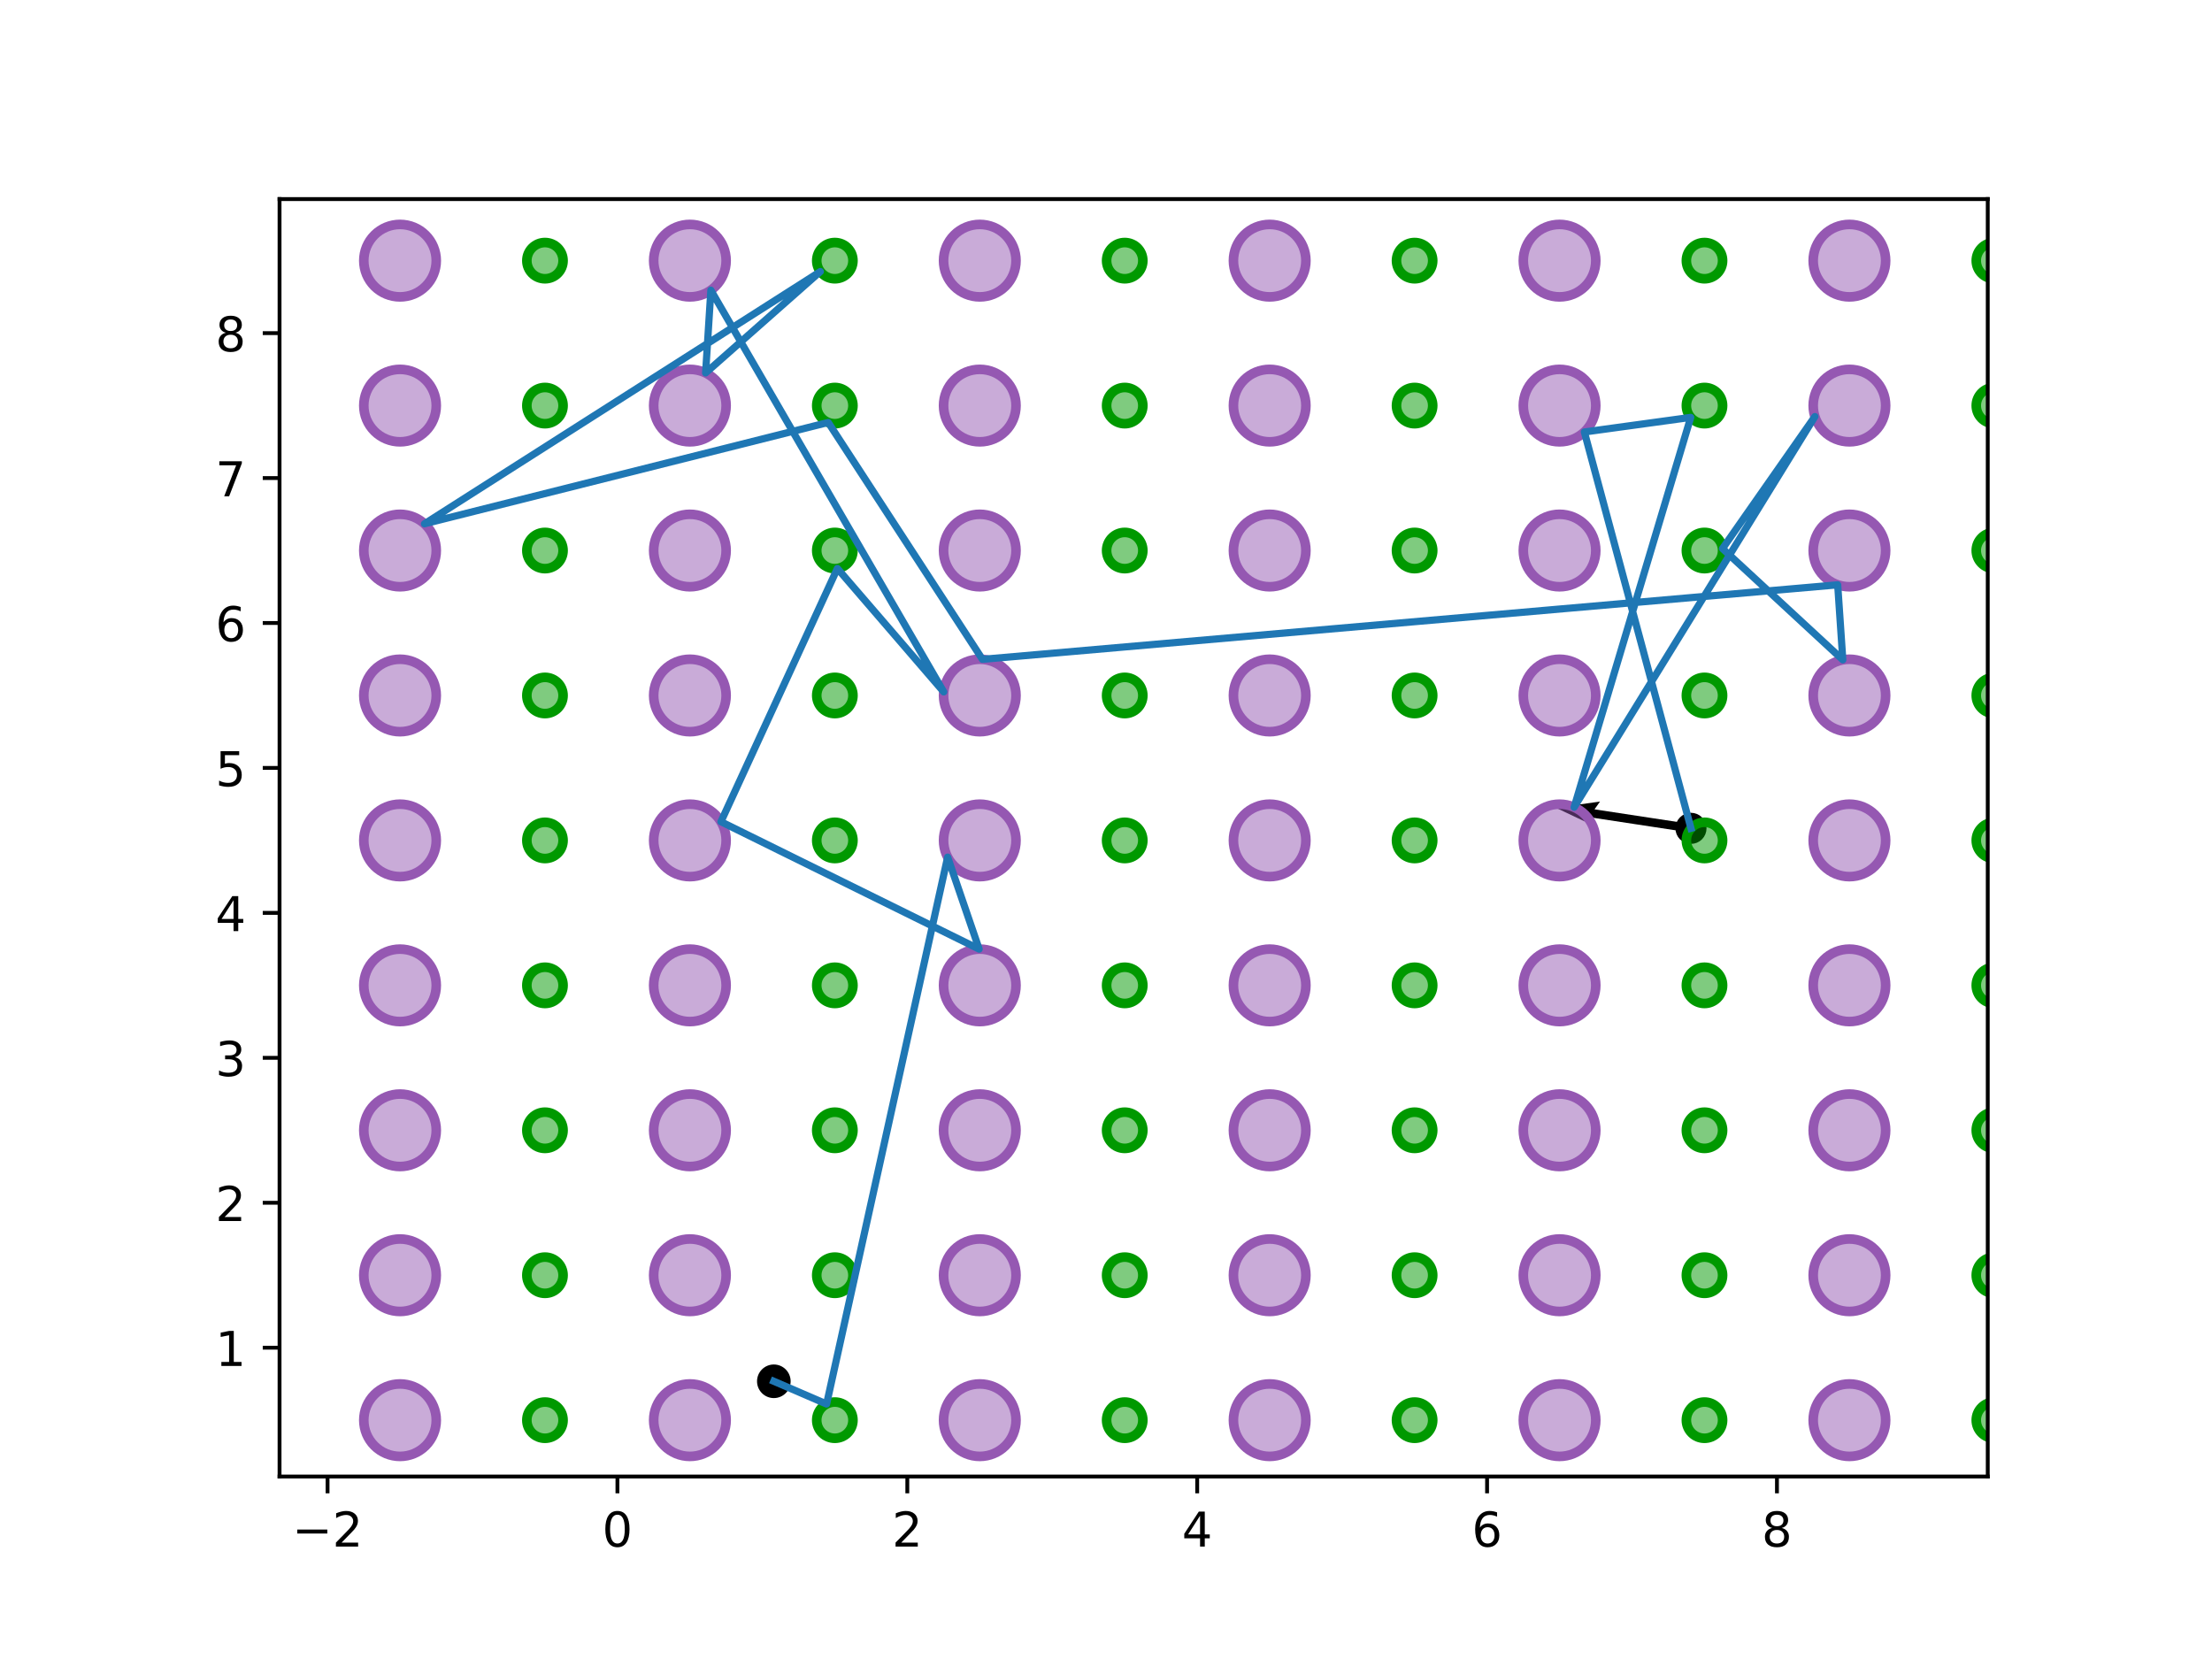 <?xml version="1.0" encoding="utf-8" standalone="no"?>
<!DOCTYPE svg PUBLIC "-//W3C//DTD SVG 1.1//EN"
  "http://www.w3.org/Graphics/SVG/1.1/DTD/svg11.dtd">
<!-- Created with matplotlib (http://matplotlib.org/) -->
<svg height="345.6pt" version="1.1" viewBox="0 0 460.8 345.6" width="460.8pt" xmlns="http://www.w3.org/2000/svg" xmlns:xlink="http://www.w3.org/1999/xlink">
 <defs>
  <style type="text/css">
*{stroke-linecap:butt;stroke-linejoin:round;}
  </style>
 </defs>
 <g id="figure_1">
  <g id="patch_1">
   <path d="M 0 345.6 
L 460.8 345.6 
L 460.8 0 
L 0 0 
z
" style="fill:#ffffff;"/>
  </g>
  <g id="axes_1">
   <g id="patch_2">
    <path d="M 58.235 307.584 
L 414.085 307.584 
L 414.085 41.472 
L 58.235 41.472 
z
" style="fill:#ffffff;"/>
   </g>
   <g id="PathCollection_1">
    <defs>
     <path d="M 0 3 
C 0.796 3 1.559 2.684 2.121 2.121 
C 2.684 1.559 3 0.796 3 0 
C 3 -0.796 2.684 -1.559 2.121 -2.121 
C 1.559 -2.684 0.796 -3 0 -3 
C -0.796 -3 -1.559 -2.684 -2.121 -2.121 
C -2.684 -1.559 -3 -0.796 -3 0 
C -3 0.796 -2.684 1.559 -2.121 2.121 
C -1.559 2.684 -0.796 3 0 3 
z
" id="m0453b5cebd" style="stroke:#000000;"/>
    </defs>
    <g clip-path="url(#p48a213f13e)">
     <use style="stroke:#000000;" x="161.204" xlink:href="#m0453b5cebd" y="287.747"/>
    </g>
   </g>
   <g id="PathCollection_2">
    <defs>
     <path d="M 0 2.739 
C 0.726 2.739 1.423 2.45 1.936 1.936 
C 2.45 1.423 2.739 0.726 2.739 0 
C 2.739 -0.726 2.45 -1.423 1.936 -1.936 
C 1.423 -2.45 0.726 -2.739 0 -2.739 
C -0.726 -2.739 -1.423 -2.45 -1.936 -1.936 
C -2.45 -1.423 -2.739 -0.726 -2.739 0 
C -2.739 0.726 -2.45 1.423 -1.936 1.936 
C -1.423 2.45 -0.726 2.739 0 2.739 
z
" id="m80dcd2a1be" style="stroke:#000000;"/>
    </defs>
    <g clip-path="url(#p48a213f13e)">
     <use style="stroke:#000000;" x="352.261" xlink:href="#m80dcd2a1be" y="172.557"/>
    </g>
   </g>
   <g id="Quiver_1">
    <path clip-path="url(#p48a213f13e)" d="M 352.127 173.437 
L 331.899 170.358 
L 332.511 172.251 
L 324.118 168.274 
L 333.314 166.974 
L 332.167 168.599 
L 352.395 171.678 
L 352.127 173.437 
"/>
   </g>
   <g id="patch_3">
    <path clip-path="url(#p48a213f13e)" d="M 83.333 303.396 
C 85.334 303.396 87.255 302.6 88.67 301.185 
C 90.086 299.769 90.881 297.849 90.881 295.847 
C 90.881 293.845 90.086 291.925 88.67 290.51 
C 87.255 289.094 85.334 288.299 83.333 288.299 
C 81.331 288.299 79.411 289.094 77.995 290.51 
C 76.58 291.925 75.784 293.845 75.784 295.847 
C 75.784 297.849 76.58 299.769 77.995 301.185 
C 79.411 302.6 81.331 303.396 83.333 303.396 
z
" style="fill:#9558b2;fill-opacity:0.5;stroke:#9558b2;stroke-linejoin:miter;stroke-width:2;"/>
   </g>
   <g id="patch_4">
    <path clip-path="url(#p48a213f13e)" d="M 113.526 299.621 
C 114.527 299.621 115.487 299.224 116.195 298.516 
C 116.903 297.808 117.3 296.848 117.3 295.847 
C 117.3 294.846 116.903 293.886 116.195 293.178 
C 115.487 292.471 114.527 292.073 113.526 292.073 
C 112.525 292.073 111.565 292.471 110.857 293.178 
C 110.15 293.886 109.752 294.846 109.752 295.847 
C 109.752 296.848 110.15 297.808 110.857 298.516 
C 111.565 299.224 112.525 299.621 113.526 299.621 
z
" style="fill:#009900;fill-opacity:0.5;stroke:#009900;stroke-linejoin:miter;stroke-width:2;"/>
   </g>
   <g id="patch_5">
    <path clip-path="url(#p48a213f13e)" d="M 83.333 273.202 
C 85.334 273.202 87.255 272.407 88.67 270.991 
C 90.086 269.576 90.881 267.655 90.881 265.654 
C 90.881 263.652 90.086 261.732 88.67 260.316 
C 87.255 258.901 85.334 258.105 83.333 258.105 
C 81.331 258.105 79.411 258.901 77.995 260.316 
C 76.58 261.732 75.784 263.652 75.784 265.654 
C 75.784 267.655 76.58 269.576 77.995 270.991 
C 79.411 272.407 81.331 273.202 83.333 273.202 
z
" style="fill:#9558b2;fill-opacity:0.5;stroke:#9558b2;stroke-linejoin:miter;stroke-width:2;"/>
   </g>
   <g id="patch_6">
    <path clip-path="url(#p48a213f13e)" d="M 113.526 269.428 
C 114.527 269.428 115.487 269.03 116.195 268.322 
C 116.903 267.615 117.3 266.655 117.3 265.654 
C 117.3 264.653 116.903 263.693 116.195 262.985 
C 115.487 262.277 114.527 261.879 113.526 261.879 
C 112.525 261.879 111.565 262.277 110.857 262.985 
C 110.15 263.693 109.752 264.653 109.752 265.654 
C 109.752 266.655 110.15 267.615 110.857 268.322 
C 111.565 269.03 112.525 269.428 113.526 269.428 
z
" style="fill:#009900;fill-opacity:0.5;stroke:#009900;stroke-linejoin:miter;stroke-width:2;"/>
   </g>
   <g id="patch_7">
    <path clip-path="url(#p48a213f13e)" d="M 83.333 243.008 
C 85.334 243.008 87.255 242.213 88.67 240.798 
C 90.086 239.382 90.881 237.462 90.881 235.46 
C 90.881 233.458 90.086 231.538 88.67 230.122 
C 87.255 228.707 85.334 227.912 83.333 227.912 
C 81.331 227.912 79.411 228.707 77.995 230.122 
C 76.58 231.538 75.784 233.458 75.784 235.46 
C 75.784 237.462 76.58 239.382 77.995 240.798 
C 79.411 242.213 81.331 243.008 83.333 243.008 
z
" style="fill:#9558b2;fill-opacity:0.5;stroke:#9558b2;stroke-linejoin:miter;stroke-width:2;"/>
   </g>
   <g id="patch_8">
    <path clip-path="url(#p48a213f13e)" d="M 113.526 239.234 
C 114.527 239.234 115.487 238.837 116.195 238.129 
C 116.903 237.421 117.3 236.461 117.3 235.46 
C 117.3 234.459 116.903 233.499 116.195 232.791 
C 115.487 232.083 114.527 231.686 113.526 231.686 
C 112.525 231.686 111.565 232.083 110.857 232.791 
C 110.15 233.499 109.752 234.459 109.752 235.46 
C 109.752 236.461 110.15 237.421 110.857 238.129 
C 111.565 238.837 112.525 239.234 113.526 239.234 
z
" style="fill:#009900;fill-opacity:0.5;stroke:#009900;stroke-linejoin:miter;stroke-width:2;"/>
   </g>
   <g id="patch_9">
    <path clip-path="url(#p48a213f13e)" d="M 83.333 212.815 
C 85.334 212.815 87.255 212.019 88.67 210.604 
C 90.086 209.188 90.881 207.268 90.881 205.266 
C 90.881 203.265 90.086 201.344 88.67 199.929 
C 87.255 198.513 85.334 197.718 83.333 197.718 
C 81.331 197.718 79.411 198.513 77.995 199.929 
C 76.58 201.344 75.784 203.265 75.784 205.266 
C 75.784 207.268 76.58 209.188 77.995 210.604 
C 79.411 212.019 81.331 212.815 83.333 212.815 
z
" style="fill:#9558b2;fill-opacity:0.5;stroke:#9558b2;stroke-linejoin:miter;stroke-width:2;"/>
   </g>
   <g id="patch_10">
    <path clip-path="url(#p48a213f13e)" d="M 113.526 209.041 
C 114.527 209.041 115.487 208.643 116.195 207.935 
C 116.903 207.227 117.3 206.267 117.3 205.266 
C 117.3 204.265 116.903 203.305 116.195 202.598 
C 115.487 201.89 114.527 201.492 113.526 201.492 
C 112.525 201.492 111.565 201.89 110.857 202.598 
C 110.15 203.305 109.752 204.265 109.752 205.266 
C 109.752 206.267 110.15 207.227 110.857 207.935 
C 111.565 208.643 112.525 209.041 113.526 209.041 
z
" style="fill:#009900;fill-opacity:0.5;stroke:#009900;stroke-linejoin:miter;stroke-width:2;"/>
   </g>
   <g id="patch_11">
    <path clip-path="url(#p48a213f13e)" d="M 83.333 182.621 
C 85.334 182.621 87.255 181.826 88.67 180.41 
C 90.086 178.995 90.881 177.075 90.881 175.073 
C 90.881 173.071 90.086 171.151 88.67 169.735 
C 87.255 168.32 85.334 167.524 83.333 167.524 
C 81.331 167.524 79.411 168.32 77.995 169.735 
C 76.58 171.151 75.784 173.071 75.784 175.073 
C 75.784 177.075 76.58 178.995 77.995 180.41 
C 79.411 181.826 81.331 182.621 83.333 182.621 
z
" style="fill:#9558b2;fill-opacity:0.5;stroke:#9558b2;stroke-linejoin:miter;stroke-width:2;"/>
   </g>
   <g id="patch_12">
    <path clip-path="url(#p48a213f13e)" d="M 113.526 178.847 
C 114.527 178.847 115.487 178.449 116.195 177.742 
C 116.903 177.034 117.3 176.074 117.3 175.073 
C 117.3 174.072 116.903 173.112 116.195 172.404 
C 115.487 171.696 114.527 171.299 113.526 171.299 
C 112.525 171.299 111.565 171.696 110.857 172.404 
C 110.15 173.112 109.752 174.072 109.752 175.073 
C 109.752 176.074 110.15 177.034 110.857 177.742 
C 111.565 178.449 112.525 178.847 113.526 178.847 
z
" style="fill:#009900;fill-opacity:0.5;stroke:#009900;stroke-linejoin:miter;stroke-width:2;"/>
   </g>
   <g id="patch_13">
    <path clip-path="url(#p48a213f13e)" d="M 83.333 152.428 
C 85.334 152.428 87.255 151.632 88.67 150.217 
C 90.086 148.801 90.881 146.881 90.881 144.879 
C 90.881 142.877 90.086 140.957 88.67 139.542 
C 87.255 138.126 85.334 137.331 83.333 137.331 
C 81.331 137.331 79.411 138.126 77.995 139.542 
C 76.58 140.957 75.784 142.877 75.784 144.879 
C 75.784 146.881 76.58 148.801 77.995 150.217 
C 79.411 151.632 81.331 152.428 83.333 152.428 
z
" style="fill:#9558b2;fill-opacity:0.5;stroke:#9558b2;stroke-linejoin:miter;stroke-width:2;"/>
   </g>
   <g id="patch_14">
    <path clip-path="url(#p48a213f13e)" d="M 113.526 148.653 
C 114.527 148.653 115.487 148.256 116.195 147.548 
C 116.903 146.84 117.3 145.88 117.3 144.879 
C 117.3 143.878 116.903 142.918 116.195 142.21 
C 115.487 141.503 114.527 141.105 113.526 141.105 
C 112.525 141.105 111.565 141.503 110.857 142.21 
C 110.15 142.918 109.752 143.878 109.752 144.879 
C 109.752 145.88 110.15 146.84 110.857 147.548 
C 111.565 148.256 112.525 148.653 113.526 148.653 
z
" style="fill:#009900;fill-opacity:0.5;stroke:#009900;stroke-linejoin:miter;stroke-width:2;"/>
   </g>
   <g id="patch_15">
    <path clip-path="url(#p48a213f13e)" d="M 83.333 122.234 
C 85.334 122.234 87.255 121.439 88.67 120.023 
C 90.086 118.608 90.881 116.687 90.881 114.686 
C 90.881 112.684 90.086 110.764 88.67 109.348 
C 87.255 107.933 85.334 107.137 83.333 107.137 
C 81.331 107.137 79.411 107.933 77.995 109.348 
C 76.58 110.764 75.784 112.684 75.784 114.686 
C 75.784 116.687 76.58 118.608 77.995 120.023 
C 79.411 121.439 81.331 122.234 83.333 122.234 
z
" style="fill:#9558b2;fill-opacity:0.5;stroke:#9558b2;stroke-linejoin:miter;stroke-width:2;"/>
   </g>
   <g id="patch_16">
    <path clip-path="url(#p48a213f13e)" d="M 113.526 118.46 
C 114.527 118.46 115.487 118.062 116.195 117.354 
C 116.903 116.647 117.3 115.687 117.3 114.686 
C 117.3 113.685 116.903 112.725 116.195 112.017 
C 115.487 111.309 114.527 110.911 113.526 110.911 
C 112.525 110.911 111.565 111.309 110.857 112.017 
C 110.15 112.725 109.752 113.685 109.752 114.686 
C 109.752 115.687 110.15 116.647 110.857 117.354 
C 111.565 118.062 112.525 118.46 113.526 118.46 
z
" style="fill:#009900;fill-opacity:0.5;stroke:#009900;stroke-linejoin:miter;stroke-width:2;"/>
   </g>
   <g id="patch_17">
    <path clip-path="url(#p48a213f13e)" d="M 83.333 92.04 
C 85.334 92.04 87.255 91.245 88.67 89.83 
C 90.086 88.414 90.881 86.494 90.881 84.492 
C 90.881 82.49 90.086 80.57 88.67 79.155 
C 87.255 77.739 85.334 76.944 83.333 76.944 
C 81.331 76.944 79.411 77.739 77.995 79.155 
C 76.58 80.57 75.784 82.49 75.784 84.492 
C 75.784 86.494 76.58 88.414 77.995 89.83 
C 79.411 91.245 81.331 92.04 83.333 92.04 
z
" style="fill:#9558b2;fill-opacity:0.5;stroke:#9558b2;stroke-linejoin:miter;stroke-width:2;"/>
   </g>
   <g id="patch_18">
    <path clip-path="url(#p48a213f13e)" d="M 113.526 88.266 
C 114.527 88.266 115.487 87.869 116.195 87.161 
C 116.903 86.453 117.3 85.493 117.3 84.492 
C 117.3 83.491 116.903 82.531 116.195 81.823 
C 115.487 81.116 114.527 80.718 113.526 80.718 
C 112.525 80.718 111.565 81.116 110.857 81.823 
C 110.15 82.531 109.752 83.491 109.752 84.492 
C 109.752 85.493 110.15 86.453 110.857 87.161 
C 111.565 87.869 112.525 88.266 113.526 88.266 
z
" style="fill:#009900;fill-opacity:0.5;stroke:#009900;stroke-linejoin:miter;stroke-width:2;"/>
   </g>
   <g id="patch_19">
    <path clip-path="url(#p48a213f13e)" d="M 83.333 61.847 
C 85.334 61.847 87.255 61.051 88.67 59.636 
C 90.086 58.22 90.881 56.3 90.881 54.298 
C 90.881 52.297 90.086 50.376 88.67 48.961 
C 87.255 47.545 85.334 46.75 83.333 46.75 
C 81.331 46.75 79.411 47.545 77.995 48.961 
C 76.58 50.376 75.784 52.297 75.784 54.298 
C 75.784 56.3 76.58 58.22 77.995 59.636 
C 79.411 61.051 81.331 61.847 83.333 61.847 
z
" style="fill:#9558b2;fill-opacity:0.5;stroke:#9558b2;stroke-linejoin:miter;stroke-width:2;"/>
   </g>
   <g id="patch_20">
    <path clip-path="url(#p48a213f13e)" d="M 113.526 58.073 
C 114.527 58.073 115.487 57.675 116.195 56.967 
C 116.903 56.259 117.3 55.299 117.3 54.298 
C 117.3 53.298 116.903 52.337 116.195 51.63 
C 115.487 50.922 114.527 50.524 113.526 50.524 
C 112.525 50.524 111.565 50.922 110.857 51.63 
C 110.15 52.337 109.752 53.298 109.752 54.298 
C 109.752 55.299 110.15 56.259 110.857 56.967 
C 111.565 57.675 112.525 58.073 113.526 58.073 
z
" style="fill:#009900;fill-opacity:0.5;stroke:#009900;stroke-linejoin:miter;stroke-width:2;"/>
   </g>
   <g id="patch_21">
    <path clip-path="url(#p48a213f13e)" d="M 143.72 303.396 
C 145.722 303.396 147.642 302.6 149.057 301.185 
C 150.473 299.769 151.268 297.849 151.268 295.847 
C 151.268 293.845 150.473 291.925 149.057 290.51 
C 147.642 289.094 145.722 288.299 143.72 288.299 
C 141.718 288.299 139.798 289.094 138.382 290.51 
C 136.967 291.925 136.171 293.845 136.171 295.847 
C 136.171 297.849 136.967 299.769 138.382 301.185 
C 139.798 302.6 141.718 303.396 143.72 303.396 
z
" style="fill:#9558b2;fill-opacity:0.5;stroke:#9558b2;stroke-linejoin:miter;stroke-width:2;"/>
   </g>
   <g id="patch_22">
    <path clip-path="url(#p48a213f13e)" d="M 173.913 299.621 
C 174.914 299.621 175.874 299.224 176.582 298.516 
C 177.29 297.808 177.688 296.848 177.688 295.847 
C 177.688 294.846 177.29 293.886 176.582 293.178 
C 175.874 292.471 174.914 292.073 173.913 292.073 
C 172.912 292.073 171.952 292.471 171.245 293.178 
C 170.537 293.886 170.139 294.846 170.139 295.847 
C 170.139 296.848 170.537 297.808 171.245 298.516 
C 171.952 299.224 172.912 299.621 173.913 299.621 
z
" style="fill:#009900;fill-opacity:0.5;stroke:#009900;stroke-linejoin:miter;stroke-width:2;"/>
   </g>
   <g id="patch_23">
    <path clip-path="url(#p48a213f13e)" d="M 143.72 273.202 
C 145.722 273.202 147.642 272.407 149.057 270.991 
C 150.473 269.576 151.268 267.655 151.268 265.654 
C 151.268 263.652 150.473 261.732 149.057 260.316 
C 147.642 258.901 145.722 258.105 143.72 258.105 
C 141.718 258.105 139.798 258.901 138.382 260.316 
C 136.967 261.732 136.171 263.652 136.171 265.654 
C 136.171 267.655 136.967 269.576 138.382 270.991 
C 139.798 272.407 141.718 273.202 143.72 273.202 
z
" style="fill:#9558b2;fill-opacity:0.5;stroke:#9558b2;stroke-linejoin:miter;stroke-width:2;"/>
   </g>
   <g id="patch_24">
    <path clip-path="url(#p48a213f13e)" d="M 173.913 269.428 
C 174.914 269.428 175.874 269.03 176.582 268.322 
C 177.29 267.615 177.688 266.655 177.688 265.654 
C 177.688 264.653 177.29 263.693 176.582 262.985 
C 175.874 262.277 174.914 261.879 173.913 261.879 
C 172.912 261.879 171.952 262.277 171.245 262.985 
C 170.537 263.693 170.139 264.653 170.139 265.654 
C 170.139 266.655 170.537 267.615 171.245 268.322 
C 171.952 269.03 172.912 269.428 173.913 269.428 
z
" style="fill:#009900;fill-opacity:0.5;stroke:#009900;stroke-linejoin:miter;stroke-width:2;"/>
   </g>
   <g id="patch_25">
    <path clip-path="url(#p48a213f13e)" d="M 143.72 243.008 
C 145.722 243.008 147.642 242.213 149.057 240.798 
C 150.473 239.382 151.268 237.462 151.268 235.46 
C 151.268 233.458 150.473 231.538 149.057 230.122 
C 147.642 228.707 145.722 227.912 143.72 227.912 
C 141.718 227.912 139.798 228.707 138.382 230.122 
C 136.967 231.538 136.171 233.458 136.171 235.46 
C 136.171 237.462 136.967 239.382 138.382 240.798 
C 139.798 242.213 141.718 243.008 143.72 243.008 
z
" style="fill:#9558b2;fill-opacity:0.5;stroke:#9558b2;stroke-linejoin:miter;stroke-width:2;"/>
   </g>
   <g id="patch_26">
    <path clip-path="url(#p48a213f13e)" d="M 173.913 239.234 
C 174.914 239.234 175.874 238.837 176.582 238.129 
C 177.29 237.421 177.688 236.461 177.688 235.46 
C 177.688 234.459 177.29 233.499 176.582 232.791 
C 175.874 232.083 174.914 231.686 173.913 231.686 
C 172.912 231.686 171.952 232.083 171.245 232.791 
C 170.537 233.499 170.139 234.459 170.139 235.46 
C 170.139 236.461 170.537 237.421 171.245 238.129 
C 171.952 238.837 172.912 239.234 173.913 239.234 
z
" style="fill:#009900;fill-opacity:0.5;stroke:#009900;stroke-linejoin:miter;stroke-width:2;"/>
   </g>
   <g id="patch_27">
    <path clip-path="url(#p48a213f13e)" d="M 143.72 212.815 
C 145.722 212.815 147.642 212.019 149.057 210.604 
C 150.473 209.188 151.268 207.268 151.268 205.266 
C 151.268 203.265 150.473 201.344 149.057 199.929 
C 147.642 198.513 145.722 197.718 143.72 197.718 
C 141.718 197.718 139.798 198.513 138.382 199.929 
C 136.967 201.344 136.171 203.265 136.171 205.266 
C 136.171 207.268 136.967 209.188 138.382 210.604 
C 139.798 212.019 141.718 212.815 143.72 212.815 
z
" style="fill:#9558b2;fill-opacity:0.5;stroke:#9558b2;stroke-linejoin:miter;stroke-width:2;"/>
   </g>
   <g id="patch_28">
    <path clip-path="url(#p48a213f13e)" d="M 173.913 209.041 
C 174.914 209.041 175.874 208.643 176.582 207.935 
C 177.29 207.227 177.688 206.267 177.688 205.266 
C 177.688 204.265 177.29 203.305 176.582 202.598 
C 175.874 201.89 174.914 201.492 173.913 201.492 
C 172.912 201.492 171.952 201.89 171.245 202.598 
C 170.537 203.305 170.139 204.265 170.139 205.266 
C 170.139 206.267 170.537 207.227 171.245 207.935 
C 171.952 208.643 172.912 209.041 173.913 209.041 
z
" style="fill:#009900;fill-opacity:0.5;stroke:#009900;stroke-linejoin:miter;stroke-width:2;"/>
   </g>
   <g id="patch_29">
    <path clip-path="url(#p48a213f13e)" d="M 143.72 182.621 
C 145.722 182.621 147.642 181.826 149.057 180.41 
C 150.473 178.995 151.268 177.075 151.268 175.073 
C 151.268 173.071 150.473 171.151 149.057 169.735 
C 147.642 168.32 145.722 167.524 143.72 167.524 
C 141.718 167.524 139.798 168.32 138.382 169.735 
C 136.967 171.151 136.171 173.071 136.171 175.073 
C 136.171 177.075 136.967 178.995 138.382 180.41 
C 139.798 181.826 141.718 182.621 143.72 182.621 
z
" style="fill:#9558b2;fill-opacity:0.5;stroke:#9558b2;stroke-linejoin:miter;stroke-width:2;"/>
   </g>
   <g id="patch_30">
    <path clip-path="url(#p48a213f13e)" d="M 173.913 178.847 
C 174.914 178.847 175.874 178.449 176.582 177.742 
C 177.29 177.034 177.688 176.074 177.688 175.073 
C 177.688 174.072 177.29 173.112 176.582 172.404 
C 175.874 171.696 174.914 171.299 173.913 171.299 
C 172.912 171.299 171.952 171.696 171.245 172.404 
C 170.537 173.112 170.139 174.072 170.139 175.073 
C 170.139 176.074 170.537 177.034 171.245 177.742 
C 171.952 178.449 172.912 178.847 173.913 178.847 
z
" style="fill:#009900;fill-opacity:0.5;stroke:#009900;stroke-linejoin:miter;stroke-width:2;"/>
   </g>
   <g id="patch_31">
    <path clip-path="url(#p48a213f13e)" d="M 143.72 152.428 
C 145.722 152.428 147.642 151.632 149.057 150.217 
C 150.473 148.801 151.268 146.881 151.268 144.879 
C 151.268 142.877 150.473 140.957 149.057 139.542 
C 147.642 138.126 145.722 137.331 143.72 137.331 
C 141.718 137.331 139.798 138.126 138.382 139.542 
C 136.967 140.957 136.171 142.877 136.171 144.879 
C 136.171 146.881 136.967 148.801 138.382 150.217 
C 139.798 151.632 141.718 152.428 143.72 152.428 
z
" style="fill:#9558b2;fill-opacity:0.5;stroke:#9558b2;stroke-linejoin:miter;stroke-width:2;"/>
   </g>
   <g id="patch_32">
    <path clip-path="url(#p48a213f13e)" d="M 173.913 148.653 
C 174.914 148.653 175.874 148.256 176.582 147.548 
C 177.29 146.84 177.688 145.88 177.688 144.879 
C 177.688 143.878 177.29 142.918 176.582 142.21 
C 175.874 141.503 174.914 141.105 173.913 141.105 
C 172.912 141.105 171.952 141.503 171.245 142.21 
C 170.537 142.918 170.139 143.878 170.139 144.879 
C 170.139 145.88 170.537 146.84 171.245 147.548 
C 171.952 148.256 172.912 148.653 173.913 148.653 
z
" style="fill:#009900;fill-opacity:0.5;stroke:#009900;stroke-linejoin:miter;stroke-width:2;"/>
   </g>
   <g id="patch_33">
    <path clip-path="url(#p48a213f13e)" d="M 143.72 122.234 
C 145.722 122.234 147.642 121.439 149.057 120.023 
C 150.473 118.608 151.268 116.687 151.268 114.686 
C 151.268 112.684 150.473 110.764 149.057 109.348 
C 147.642 107.933 145.722 107.137 143.72 107.137 
C 141.718 107.137 139.798 107.933 138.382 109.348 
C 136.967 110.764 136.171 112.684 136.171 114.686 
C 136.171 116.687 136.967 118.608 138.382 120.023 
C 139.798 121.439 141.718 122.234 143.72 122.234 
z
" style="fill:#9558b2;fill-opacity:0.5;stroke:#9558b2;stroke-linejoin:miter;stroke-width:2;"/>
   </g>
   <g id="patch_34">
    <path clip-path="url(#p48a213f13e)" d="M 173.913 118.46 
C 174.914 118.46 175.874 118.062 176.582 117.354 
C 177.29 116.647 177.688 115.687 177.688 114.686 
C 177.688 113.685 177.29 112.725 176.582 112.017 
C 175.874 111.309 174.914 110.911 173.913 110.911 
C 172.912 110.911 171.952 111.309 171.245 112.017 
C 170.537 112.725 170.139 113.685 170.139 114.686 
C 170.139 115.687 170.537 116.647 171.245 117.354 
C 171.952 118.062 172.912 118.46 173.913 118.46 
z
" style="fill:#009900;fill-opacity:0.5;stroke:#009900;stroke-linejoin:miter;stroke-width:2;"/>
   </g>
   <g id="patch_35">
    <path clip-path="url(#p48a213f13e)" d="M 143.72 92.04 
C 145.722 92.04 147.642 91.245 149.057 89.83 
C 150.473 88.414 151.268 86.494 151.268 84.492 
C 151.268 82.49 150.473 80.57 149.057 79.155 
C 147.642 77.739 145.722 76.944 143.72 76.944 
C 141.718 76.944 139.798 77.739 138.382 79.155 
C 136.967 80.57 136.171 82.49 136.171 84.492 
C 136.171 86.494 136.967 88.414 138.382 89.83 
C 139.798 91.245 141.718 92.04 143.72 92.04 
z
" style="fill:#9558b2;fill-opacity:0.5;stroke:#9558b2;stroke-linejoin:miter;stroke-width:2;"/>
   </g>
   <g id="patch_36">
    <path clip-path="url(#p48a213f13e)" d="M 173.913 88.266 
C 174.914 88.266 175.874 87.869 176.582 87.161 
C 177.29 86.453 177.688 85.493 177.688 84.492 
C 177.688 83.491 177.29 82.531 176.582 81.823 
C 175.874 81.116 174.914 80.718 173.913 80.718 
C 172.912 80.718 171.952 81.116 171.245 81.823 
C 170.537 82.531 170.139 83.491 170.139 84.492 
C 170.139 85.493 170.537 86.453 171.245 87.161 
C 171.952 87.869 172.912 88.266 173.913 88.266 
z
" style="fill:#009900;fill-opacity:0.5;stroke:#009900;stroke-linejoin:miter;stroke-width:2;"/>
   </g>
   <g id="patch_37">
    <path clip-path="url(#p48a213f13e)" d="M 143.72 61.847 
C 145.722 61.847 147.642 61.051 149.057 59.636 
C 150.473 58.22 151.268 56.3 151.268 54.298 
C 151.268 52.297 150.473 50.376 149.057 48.961 
C 147.642 47.545 145.722 46.75 143.72 46.75 
C 141.718 46.75 139.798 47.545 138.382 48.961 
C 136.967 50.376 136.171 52.297 136.171 54.298 
C 136.171 56.3 136.967 58.22 138.382 59.636 
C 139.798 61.051 141.718 61.847 143.72 61.847 
z
" style="fill:#9558b2;fill-opacity:0.5;stroke:#9558b2;stroke-linejoin:miter;stroke-width:2;"/>
   </g>
   <g id="patch_38">
    <path clip-path="url(#p48a213f13e)" d="M 173.913 58.073 
C 174.914 58.073 175.874 57.675 176.582 56.967 
C 177.29 56.259 177.688 55.299 177.688 54.298 
C 177.688 53.298 177.29 52.337 176.582 51.63 
C 175.874 50.922 174.914 50.524 173.913 50.524 
C 172.912 50.524 171.952 50.922 171.245 51.63 
C 170.537 52.337 170.139 53.298 170.139 54.298 
C 170.139 55.299 170.537 56.259 171.245 56.967 
C 171.952 57.675 172.912 58.073 173.913 58.073 
z
" style="fill:#009900;fill-opacity:0.5;stroke:#009900;stroke-linejoin:miter;stroke-width:2;"/>
   </g>
   <g id="patch_39">
    <path clip-path="url(#p48a213f13e)" d="M 204.107 303.396 
C 206.109 303.396 208.029 302.6 209.444 301.185 
C 210.86 299.769 211.655 297.849 211.655 295.847 
C 211.655 293.845 210.86 291.925 209.444 290.51 
C 208.029 289.094 206.109 288.299 204.107 288.299 
C 202.105 288.299 200.185 289.094 198.769 290.51 
C 197.354 291.925 196.559 293.845 196.559 295.847 
C 196.559 297.849 197.354 299.769 198.769 301.185 
C 200.185 302.6 202.105 303.396 204.107 303.396 
z
" style="fill:#9558b2;fill-opacity:0.5;stroke:#9558b2;stroke-linejoin:miter;stroke-width:2;"/>
   </g>
   <g id="patch_40">
    <path clip-path="url(#p48a213f13e)" d="M 234.301 299.621 
C 235.301 299.621 236.262 299.224 236.969 298.516 
C 237.677 297.808 238.075 296.848 238.075 295.847 
C 238.075 294.846 237.677 293.886 236.969 293.178 
C 236.262 292.471 235.301 292.073 234.301 292.073 
C 233.3 292.073 232.34 292.471 231.632 293.178 
C 230.924 293.886 230.526 294.846 230.526 295.847 
C 230.526 296.848 230.924 297.808 231.632 298.516 
C 232.34 299.224 233.3 299.621 234.301 299.621 
z
" style="fill:#009900;fill-opacity:0.5;stroke:#009900;stroke-linejoin:miter;stroke-width:2;"/>
   </g>
   <g id="patch_41">
    <path clip-path="url(#p48a213f13e)" d="M 204.107 273.202 
C 206.109 273.202 208.029 272.407 209.444 270.991 
C 210.86 269.576 211.655 267.655 211.655 265.654 
C 211.655 263.652 210.86 261.732 209.444 260.316 
C 208.029 258.901 206.109 258.105 204.107 258.105 
C 202.105 258.105 200.185 258.901 198.769 260.316 
C 197.354 261.732 196.559 263.652 196.559 265.654 
C 196.559 267.655 197.354 269.576 198.769 270.991 
C 200.185 272.407 202.105 273.202 204.107 273.202 
z
" style="fill:#9558b2;fill-opacity:0.5;stroke:#9558b2;stroke-linejoin:miter;stroke-width:2;"/>
   </g>
   <g id="patch_42">
    <path clip-path="url(#p48a213f13e)" d="M 234.301 269.428 
C 235.301 269.428 236.262 269.03 236.969 268.322 
C 237.677 267.615 238.075 266.655 238.075 265.654 
C 238.075 264.653 237.677 263.693 236.969 262.985 
C 236.262 262.277 235.301 261.879 234.301 261.879 
C 233.3 261.879 232.34 262.277 231.632 262.985 
C 230.924 263.693 230.526 264.653 230.526 265.654 
C 230.526 266.655 230.924 267.615 231.632 268.322 
C 232.34 269.03 233.3 269.428 234.301 269.428 
z
" style="fill:#009900;fill-opacity:0.5;stroke:#009900;stroke-linejoin:miter;stroke-width:2;"/>
   </g>
   <g id="patch_43">
    <path clip-path="url(#p48a213f13e)" d="M 204.107 243.008 
C 206.109 243.008 208.029 242.213 209.444 240.798 
C 210.86 239.382 211.655 237.462 211.655 235.46 
C 211.655 233.458 210.86 231.538 209.444 230.122 
C 208.029 228.707 206.109 227.912 204.107 227.912 
C 202.105 227.912 200.185 228.707 198.769 230.122 
C 197.354 231.538 196.559 233.458 196.559 235.46 
C 196.559 237.462 197.354 239.382 198.769 240.798 
C 200.185 242.213 202.105 243.008 204.107 243.008 
z
" style="fill:#9558b2;fill-opacity:0.5;stroke:#9558b2;stroke-linejoin:miter;stroke-width:2;"/>
   </g>
   <g id="patch_44">
    <path clip-path="url(#p48a213f13e)" d="M 234.301 239.234 
C 235.301 239.234 236.262 238.837 236.969 238.129 
C 237.677 237.421 238.075 236.461 238.075 235.46 
C 238.075 234.459 237.677 233.499 236.969 232.791 
C 236.262 232.083 235.301 231.686 234.301 231.686 
C 233.3 231.686 232.34 232.083 231.632 232.791 
C 230.924 233.499 230.526 234.459 230.526 235.46 
C 230.526 236.461 230.924 237.421 231.632 238.129 
C 232.34 238.837 233.3 239.234 234.301 239.234 
z
" style="fill:#009900;fill-opacity:0.5;stroke:#009900;stroke-linejoin:miter;stroke-width:2;"/>
   </g>
   <g id="patch_45">
    <path clip-path="url(#p48a213f13e)" d="M 204.107 212.815 
C 206.109 212.815 208.029 212.019 209.444 210.604 
C 210.86 209.188 211.655 207.268 211.655 205.266 
C 211.655 203.265 210.86 201.344 209.444 199.929 
C 208.029 198.513 206.109 197.718 204.107 197.718 
C 202.105 197.718 200.185 198.513 198.769 199.929 
C 197.354 201.344 196.559 203.265 196.559 205.266 
C 196.559 207.268 197.354 209.188 198.769 210.604 
C 200.185 212.019 202.105 212.815 204.107 212.815 
z
" style="fill:#9558b2;fill-opacity:0.5;stroke:#9558b2;stroke-linejoin:miter;stroke-width:2;"/>
   </g>
   <g id="patch_46">
    <path clip-path="url(#p48a213f13e)" d="M 234.301 209.041 
C 235.301 209.041 236.262 208.643 236.969 207.935 
C 237.677 207.227 238.075 206.267 238.075 205.266 
C 238.075 204.265 237.677 203.305 236.969 202.598 
C 236.262 201.89 235.301 201.492 234.301 201.492 
C 233.3 201.492 232.34 201.89 231.632 202.598 
C 230.924 203.305 230.526 204.265 230.526 205.266 
C 230.526 206.267 230.924 207.227 231.632 207.935 
C 232.34 208.643 233.3 209.041 234.301 209.041 
z
" style="fill:#009900;fill-opacity:0.5;stroke:#009900;stroke-linejoin:miter;stroke-width:2;"/>
   </g>
   <g id="patch_47">
    <path clip-path="url(#p48a213f13e)" d="M 204.107 182.621 
C 206.109 182.621 208.029 181.826 209.444 180.41 
C 210.86 178.995 211.655 177.075 211.655 175.073 
C 211.655 173.071 210.86 171.151 209.444 169.735 
C 208.029 168.32 206.109 167.524 204.107 167.524 
C 202.105 167.524 200.185 168.32 198.769 169.735 
C 197.354 171.151 196.559 173.071 196.559 175.073 
C 196.559 177.075 197.354 178.995 198.769 180.41 
C 200.185 181.826 202.105 182.621 204.107 182.621 
z
" style="fill:#9558b2;fill-opacity:0.5;stroke:#9558b2;stroke-linejoin:miter;stroke-width:2;"/>
   </g>
   <g id="patch_48">
    <path clip-path="url(#p48a213f13e)" d="M 234.301 178.847 
C 235.301 178.847 236.262 178.449 236.969 177.742 
C 237.677 177.034 238.075 176.074 238.075 175.073 
C 238.075 174.072 237.677 173.112 236.969 172.404 
C 236.262 171.696 235.301 171.299 234.301 171.299 
C 233.3 171.299 232.34 171.696 231.632 172.404 
C 230.924 173.112 230.526 174.072 230.526 175.073 
C 230.526 176.074 230.924 177.034 231.632 177.742 
C 232.34 178.449 233.3 178.847 234.301 178.847 
z
" style="fill:#009900;fill-opacity:0.5;stroke:#009900;stroke-linejoin:miter;stroke-width:2;"/>
   </g>
   <g id="patch_49">
    <path clip-path="url(#p48a213f13e)" d="M 204.107 152.428 
C 206.109 152.428 208.029 151.632 209.444 150.217 
C 210.86 148.801 211.655 146.881 211.655 144.879 
C 211.655 142.877 210.86 140.957 209.444 139.542 
C 208.029 138.126 206.109 137.331 204.107 137.331 
C 202.105 137.331 200.185 138.126 198.769 139.542 
C 197.354 140.957 196.559 142.877 196.559 144.879 
C 196.559 146.881 197.354 148.801 198.769 150.217 
C 200.185 151.632 202.105 152.428 204.107 152.428 
z
" style="fill:#9558b2;fill-opacity:0.5;stroke:#9558b2;stroke-linejoin:miter;stroke-width:2;"/>
   </g>
   <g id="patch_50">
    <path clip-path="url(#p48a213f13e)" d="M 234.301 148.653 
C 235.301 148.653 236.262 148.256 236.969 147.548 
C 237.677 146.84 238.075 145.88 238.075 144.879 
C 238.075 143.878 237.677 142.918 236.969 142.21 
C 236.262 141.503 235.301 141.105 234.301 141.105 
C 233.3 141.105 232.34 141.503 231.632 142.21 
C 230.924 142.918 230.526 143.878 230.526 144.879 
C 230.526 145.88 230.924 146.84 231.632 147.548 
C 232.34 148.256 233.3 148.653 234.301 148.653 
z
" style="fill:#009900;fill-opacity:0.5;stroke:#009900;stroke-linejoin:miter;stroke-width:2;"/>
   </g>
   <g id="patch_51">
    <path clip-path="url(#p48a213f13e)" d="M 204.107 122.234 
C 206.109 122.234 208.029 121.439 209.444 120.023 
C 210.86 118.608 211.655 116.687 211.655 114.686 
C 211.655 112.684 210.86 110.764 209.444 109.348 
C 208.029 107.933 206.109 107.137 204.107 107.137 
C 202.105 107.137 200.185 107.933 198.769 109.348 
C 197.354 110.764 196.559 112.684 196.559 114.686 
C 196.559 116.687 197.354 118.608 198.769 120.023 
C 200.185 121.439 202.105 122.234 204.107 122.234 
z
" style="fill:#9558b2;fill-opacity:0.5;stroke:#9558b2;stroke-linejoin:miter;stroke-width:2;"/>
   </g>
   <g id="patch_52">
    <path clip-path="url(#p48a213f13e)" d="M 234.301 118.46 
C 235.301 118.46 236.262 118.062 236.969 117.354 
C 237.677 116.647 238.075 115.687 238.075 114.686 
C 238.075 113.685 237.677 112.725 236.969 112.017 
C 236.262 111.309 235.301 110.911 234.301 110.911 
C 233.3 110.911 232.34 111.309 231.632 112.017 
C 230.924 112.725 230.526 113.685 230.526 114.686 
C 230.526 115.687 230.924 116.647 231.632 117.354 
C 232.34 118.062 233.3 118.46 234.301 118.46 
z
" style="fill:#009900;fill-opacity:0.5;stroke:#009900;stroke-linejoin:miter;stroke-width:2;"/>
   </g>
   <g id="patch_53">
    <path clip-path="url(#p48a213f13e)" d="M 204.107 92.04 
C 206.109 92.04 208.029 91.245 209.444 89.83 
C 210.86 88.414 211.655 86.494 211.655 84.492 
C 211.655 82.49 210.86 80.57 209.444 79.155 
C 208.029 77.739 206.109 76.944 204.107 76.944 
C 202.105 76.944 200.185 77.739 198.769 79.155 
C 197.354 80.57 196.559 82.49 196.559 84.492 
C 196.559 86.494 197.354 88.414 198.769 89.83 
C 200.185 91.245 202.105 92.04 204.107 92.04 
z
" style="fill:#9558b2;fill-opacity:0.5;stroke:#9558b2;stroke-linejoin:miter;stroke-width:2;"/>
   </g>
   <g id="patch_54">
    <path clip-path="url(#p48a213f13e)" d="M 234.301 88.266 
C 235.301 88.266 236.262 87.869 236.969 87.161 
C 237.677 86.453 238.075 85.493 238.075 84.492 
C 238.075 83.491 237.677 82.531 236.969 81.823 
C 236.262 81.116 235.301 80.718 234.301 80.718 
C 233.3 80.718 232.34 81.116 231.632 81.823 
C 230.924 82.531 230.526 83.491 230.526 84.492 
C 230.526 85.493 230.924 86.453 231.632 87.161 
C 232.34 87.869 233.3 88.266 234.301 88.266 
z
" style="fill:#009900;fill-opacity:0.5;stroke:#009900;stroke-linejoin:miter;stroke-width:2;"/>
   </g>
   <g id="patch_55">
    <path clip-path="url(#p48a213f13e)" d="M 204.107 61.847 
C 206.109 61.847 208.029 61.051 209.444 59.636 
C 210.86 58.22 211.655 56.3 211.655 54.298 
C 211.655 52.297 210.86 50.376 209.444 48.961 
C 208.029 47.545 206.109 46.75 204.107 46.75 
C 202.105 46.75 200.185 47.545 198.769 48.961 
C 197.354 50.376 196.559 52.297 196.559 54.298 
C 196.559 56.3 197.354 58.22 198.769 59.636 
C 200.185 61.051 202.105 61.847 204.107 61.847 
z
" style="fill:#9558b2;fill-opacity:0.5;stroke:#9558b2;stroke-linejoin:miter;stroke-width:2;"/>
   </g>
   <g id="patch_56">
    <path clip-path="url(#p48a213f13e)" d="M 234.301 58.073 
C 235.301 58.073 236.262 57.675 236.969 56.967 
C 237.677 56.259 238.075 55.299 238.075 54.298 
C 238.075 53.298 237.677 52.337 236.969 51.63 
C 236.262 50.922 235.301 50.524 234.301 50.524 
C 233.3 50.524 232.34 50.922 231.632 51.63 
C 230.924 52.337 230.526 53.298 230.526 54.298 
C 230.526 55.299 230.924 56.259 231.632 56.967 
C 232.34 57.675 233.3 58.073 234.301 58.073 
z
" style="fill:#009900;fill-opacity:0.5;stroke:#009900;stroke-linejoin:miter;stroke-width:2;"/>
   </g>
   <g id="patch_57">
    <path clip-path="url(#p48a213f13e)" d="M 264.494 303.396 
C 266.496 303.396 268.416 302.6 269.832 301.185 
C 271.247 299.769 272.043 297.849 272.043 295.847 
C 272.043 293.845 271.247 291.925 269.832 290.51 
C 268.416 289.094 266.496 288.299 264.494 288.299 
C 262.492 288.299 260.572 289.094 259.157 290.51 
C 257.741 291.925 256.946 293.845 256.946 295.847 
C 256.946 297.849 257.741 299.769 259.157 301.185 
C 260.572 302.6 262.492 303.396 264.494 303.396 
z
" style="fill:#9558b2;fill-opacity:0.5;stroke:#9558b2;stroke-linejoin:miter;stroke-width:2;"/>
   </g>
   <g id="patch_58">
    <path clip-path="url(#p48a213f13e)" d="M 294.688 299.621 
C 295.689 299.621 296.649 299.224 297.357 298.516 
C 298.064 297.808 298.462 296.848 298.462 295.847 
C 298.462 294.846 298.064 293.886 297.357 293.178 
C 296.649 292.471 295.689 292.073 294.688 292.073 
C 293.687 292.073 292.727 292.471 292.019 293.178 
C 291.311 293.886 290.914 294.846 290.914 295.847 
C 290.914 296.848 291.311 297.808 292.019 298.516 
C 292.727 299.224 293.687 299.621 294.688 299.621 
z
" style="fill:#009900;fill-opacity:0.5;stroke:#009900;stroke-linejoin:miter;stroke-width:2;"/>
   </g>
   <g id="patch_59">
    <path clip-path="url(#p48a213f13e)" d="M 264.494 273.202 
C 266.496 273.202 268.416 272.407 269.832 270.991 
C 271.247 269.576 272.043 267.655 272.043 265.654 
C 272.043 263.652 271.247 261.732 269.832 260.316 
C 268.416 258.901 266.496 258.105 264.494 258.105 
C 262.492 258.105 260.572 258.901 259.157 260.316 
C 257.741 261.732 256.946 263.652 256.946 265.654 
C 256.946 267.655 257.741 269.576 259.157 270.991 
C 260.572 272.407 262.492 273.202 264.494 273.202 
z
" style="fill:#9558b2;fill-opacity:0.5;stroke:#9558b2;stroke-linejoin:miter;stroke-width:2;"/>
   </g>
   <g id="patch_60">
    <path clip-path="url(#p48a213f13e)" d="M 294.688 269.428 
C 295.689 269.428 296.649 269.03 297.357 268.322 
C 298.064 267.615 298.462 266.655 298.462 265.654 
C 298.462 264.653 298.064 263.693 297.357 262.985 
C 296.649 262.277 295.689 261.879 294.688 261.879 
C 293.687 261.879 292.727 262.277 292.019 262.985 
C 291.311 263.693 290.914 264.653 290.914 265.654 
C 290.914 266.655 291.311 267.615 292.019 268.322 
C 292.727 269.03 293.687 269.428 294.688 269.428 
z
" style="fill:#009900;fill-opacity:0.5;stroke:#009900;stroke-linejoin:miter;stroke-width:2;"/>
   </g>
   <g id="patch_61">
    <path clip-path="url(#p48a213f13e)" d="M 264.494 243.008 
C 266.496 243.008 268.416 242.213 269.832 240.798 
C 271.247 239.382 272.043 237.462 272.043 235.46 
C 272.043 233.458 271.247 231.538 269.832 230.122 
C 268.416 228.707 266.496 227.912 264.494 227.912 
C 262.492 227.912 260.572 228.707 259.157 230.122 
C 257.741 231.538 256.946 233.458 256.946 235.46 
C 256.946 237.462 257.741 239.382 259.157 240.798 
C 260.572 242.213 262.492 243.008 264.494 243.008 
z
" style="fill:#9558b2;fill-opacity:0.5;stroke:#9558b2;stroke-linejoin:miter;stroke-width:2;"/>
   </g>
   <g id="patch_62">
    <path clip-path="url(#p48a213f13e)" d="M 294.688 239.234 
C 295.689 239.234 296.649 238.837 297.357 238.129 
C 298.064 237.421 298.462 236.461 298.462 235.46 
C 298.462 234.459 298.064 233.499 297.357 232.791 
C 296.649 232.083 295.689 231.686 294.688 231.686 
C 293.687 231.686 292.727 232.083 292.019 232.791 
C 291.311 233.499 290.914 234.459 290.914 235.46 
C 290.914 236.461 291.311 237.421 292.019 238.129 
C 292.727 238.837 293.687 239.234 294.688 239.234 
z
" style="fill:#009900;fill-opacity:0.5;stroke:#009900;stroke-linejoin:miter;stroke-width:2;"/>
   </g>
   <g id="patch_63">
    <path clip-path="url(#p48a213f13e)" d="M 264.494 212.815 
C 266.496 212.815 268.416 212.019 269.832 210.604 
C 271.247 209.188 272.043 207.268 272.043 205.266 
C 272.043 203.265 271.247 201.344 269.832 199.929 
C 268.416 198.513 266.496 197.718 264.494 197.718 
C 262.492 197.718 260.572 198.513 259.157 199.929 
C 257.741 201.344 256.946 203.265 256.946 205.266 
C 256.946 207.268 257.741 209.188 259.157 210.604 
C 260.572 212.019 262.492 212.815 264.494 212.815 
z
" style="fill:#9558b2;fill-opacity:0.5;stroke:#9558b2;stroke-linejoin:miter;stroke-width:2;"/>
   </g>
   <g id="patch_64">
    <path clip-path="url(#p48a213f13e)" d="M 294.688 209.041 
C 295.689 209.041 296.649 208.643 297.357 207.935 
C 298.064 207.227 298.462 206.267 298.462 205.266 
C 298.462 204.265 298.064 203.305 297.357 202.598 
C 296.649 201.89 295.689 201.492 294.688 201.492 
C 293.687 201.492 292.727 201.89 292.019 202.598 
C 291.311 203.305 290.914 204.265 290.914 205.266 
C 290.914 206.267 291.311 207.227 292.019 207.935 
C 292.727 208.643 293.687 209.041 294.688 209.041 
z
" style="fill:#009900;fill-opacity:0.5;stroke:#009900;stroke-linejoin:miter;stroke-width:2;"/>
   </g>
   <g id="patch_65">
    <path clip-path="url(#p48a213f13e)" d="M 264.494 182.621 
C 266.496 182.621 268.416 181.826 269.832 180.41 
C 271.247 178.995 272.043 177.075 272.043 175.073 
C 272.043 173.071 271.247 171.151 269.832 169.735 
C 268.416 168.32 266.496 167.524 264.494 167.524 
C 262.492 167.524 260.572 168.32 259.157 169.735 
C 257.741 171.151 256.946 173.071 256.946 175.073 
C 256.946 177.075 257.741 178.995 259.157 180.41 
C 260.572 181.826 262.492 182.621 264.494 182.621 
z
" style="fill:#9558b2;fill-opacity:0.5;stroke:#9558b2;stroke-linejoin:miter;stroke-width:2;"/>
   </g>
   <g id="patch_66">
    <path clip-path="url(#p48a213f13e)" d="M 294.688 178.847 
C 295.689 178.847 296.649 178.449 297.357 177.742 
C 298.064 177.034 298.462 176.074 298.462 175.073 
C 298.462 174.072 298.064 173.112 297.357 172.404 
C 296.649 171.696 295.689 171.299 294.688 171.299 
C 293.687 171.299 292.727 171.696 292.019 172.404 
C 291.311 173.112 290.914 174.072 290.914 175.073 
C 290.914 176.074 291.311 177.034 292.019 177.742 
C 292.727 178.449 293.687 178.847 294.688 178.847 
z
" style="fill:#009900;fill-opacity:0.5;stroke:#009900;stroke-linejoin:miter;stroke-width:2;"/>
   </g>
   <g id="patch_67">
    <path clip-path="url(#p48a213f13e)" d="M 264.494 152.428 
C 266.496 152.428 268.416 151.632 269.832 150.217 
C 271.247 148.801 272.043 146.881 272.043 144.879 
C 272.043 142.877 271.247 140.957 269.832 139.542 
C 268.416 138.126 266.496 137.331 264.494 137.331 
C 262.492 137.331 260.572 138.126 259.157 139.542 
C 257.741 140.957 256.946 142.877 256.946 144.879 
C 256.946 146.881 257.741 148.801 259.157 150.217 
C 260.572 151.632 262.492 152.428 264.494 152.428 
z
" style="fill:#9558b2;fill-opacity:0.5;stroke:#9558b2;stroke-linejoin:miter;stroke-width:2;"/>
   </g>
   <g id="patch_68">
    <path clip-path="url(#p48a213f13e)" d="M 294.688 148.653 
C 295.689 148.653 296.649 148.256 297.357 147.548 
C 298.064 146.84 298.462 145.88 298.462 144.879 
C 298.462 143.878 298.064 142.918 297.357 142.21 
C 296.649 141.503 295.689 141.105 294.688 141.105 
C 293.687 141.105 292.727 141.503 292.019 142.21 
C 291.311 142.918 290.914 143.878 290.914 144.879 
C 290.914 145.88 291.311 146.84 292.019 147.548 
C 292.727 148.256 293.687 148.653 294.688 148.653 
z
" style="fill:#009900;fill-opacity:0.5;stroke:#009900;stroke-linejoin:miter;stroke-width:2;"/>
   </g>
   <g id="patch_69">
    <path clip-path="url(#p48a213f13e)" d="M 264.494 122.234 
C 266.496 122.234 268.416 121.439 269.832 120.023 
C 271.247 118.608 272.043 116.687 272.043 114.686 
C 272.043 112.684 271.247 110.764 269.832 109.348 
C 268.416 107.933 266.496 107.137 264.494 107.137 
C 262.492 107.137 260.572 107.933 259.157 109.348 
C 257.741 110.764 256.946 112.684 256.946 114.686 
C 256.946 116.687 257.741 118.608 259.157 120.023 
C 260.572 121.439 262.492 122.234 264.494 122.234 
z
" style="fill:#9558b2;fill-opacity:0.5;stroke:#9558b2;stroke-linejoin:miter;stroke-width:2;"/>
   </g>
   <g id="patch_70">
    <path clip-path="url(#p48a213f13e)" d="M 294.688 118.46 
C 295.689 118.46 296.649 118.062 297.357 117.354 
C 298.064 116.647 298.462 115.687 298.462 114.686 
C 298.462 113.685 298.064 112.725 297.357 112.017 
C 296.649 111.309 295.689 110.911 294.688 110.911 
C 293.687 110.911 292.727 111.309 292.019 112.017 
C 291.311 112.725 290.914 113.685 290.914 114.686 
C 290.914 115.687 291.311 116.647 292.019 117.354 
C 292.727 118.062 293.687 118.46 294.688 118.46 
z
" style="fill:#009900;fill-opacity:0.5;stroke:#009900;stroke-linejoin:miter;stroke-width:2;"/>
   </g>
   <g id="patch_71">
    <path clip-path="url(#p48a213f13e)" d="M 264.494 92.04 
C 266.496 92.04 268.416 91.245 269.832 89.83 
C 271.247 88.414 272.043 86.494 272.043 84.492 
C 272.043 82.49 271.247 80.57 269.832 79.155 
C 268.416 77.739 266.496 76.944 264.494 76.944 
C 262.492 76.944 260.572 77.739 259.157 79.155 
C 257.741 80.57 256.946 82.49 256.946 84.492 
C 256.946 86.494 257.741 88.414 259.157 89.83 
C 260.572 91.245 262.492 92.04 264.494 92.04 
z
" style="fill:#9558b2;fill-opacity:0.5;stroke:#9558b2;stroke-linejoin:miter;stroke-width:2;"/>
   </g>
   <g id="patch_72">
    <path clip-path="url(#p48a213f13e)" d="M 294.688 88.266 
C 295.689 88.266 296.649 87.869 297.357 87.161 
C 298.064 86.453 298.462 85.493 298.462 84.492 
C 298.462 83.491 298.064 82.531 297.357 81.823 
C 296.649 81.116 295.689 80.718 294.688 80.718 
C 293.687 80.718 292.727 81.116 292.019 81.823 
C 291.311 82.531 290.914 83.491 290.914 84.492 
C 290.914 85.493 291.311 86.453 292.019 87.161 
C 292.727 87.869 293.687 88.266 294.688 88.266 
z
" style="fill:#009900;fill-opacity:0.5;stroke:#009900;stroke-linejoin:miter;stroke-width:2;"/>
   </g>
   <g id="patch_73">
    <path clip-path="url(#p48a213f13e)" d="M 264.494 61.847 
C 266.496 61.847 268.416 61.051 269.832 59.636 
C 271.247 58.22 272.043 56.3 272.043 54.298 
C 272.043 52.297 271.247 50.376 269.832 48.961 
C 268.416 47.545 266.496 46.75 264.494 46.75 
C 262.492 46.75 260.572 47.545 259.157 48.961 
C 257.741 50.376 256.946 52.297 256.946 54.298 
C 256.946 56.3 257.741 58.22 259.157 59.636 
C 260.572 61.051 262.492 61.847 264.494 61.847 
z
" style="fill:#9558b2;fill-opacity:0.5;stroke:#9558b2;stroke-linejoin:miter;stroke-width:2;"/>
   </g>
   <g id="patch_74">
    <path clip-path="url(#p48a213f13e)" d="M 294.688 58.073 
C 295.689 58.073 296.649 57.675 297.357 56.967 
C 298.064 56.259 298.462 55.299 298.462 54.298 
C 298.462 53.298 298.064 52.337 297.357 51.63 
C 296.649 50.922 295.689 50.524 294.688 50.524 
C 293.687 50.524 292.727 50.922 292.019 51.63 
C 291.311 52.337 290.914 53.298 290.914 54.298 
C 290.914 55.299 291.311 56.259 292.019 56.967 
C 292.727 57.675 293.687 58.073 294.688 58.073 
z
" style="fill:#009900;fill-opacity:0.5;stroke:#009900;stroke-linejoin:miter;stroke-width:2;"/>
   </g>
   <g id="patch_75">
    <path clip-path="url(#p48a213f13e)" d="M 324.881 303.396 
C 326.883 303.396 328.803 302.6 330.219 301.185 
C 331.634 299.769 332.43 297.849 332.43 295.847 
C 332.43 293.845 331.634 291.925 330.219 290.51 
C 328.803 289.094 326.883 288.299 324.881 288.299 
C 322.879 288.299 320.959 289.094 319.544 290.51 
C 318.128 291.925 317.333 293.845 317.333 295.847 
C 317.333 297.849 318.128 299.769 319.544 301.185 
C 320.959 302.6 322.879 303.396 324.881 303.396 
z
" style="fill:#9558b2;fill-opacity:0.5;stroke:#9558b2;stroke-linejoin:miter;stroke-width:2;"/>
   </g>
   <g id="patch_76">
    <path clip-path="url(#p48a213f13e)" d="M 355.075 299.621 
C 356.076 299.621 357.036 299.224 357.744 298.516 
C 358.451 297.808 358.849 296.848 358.849 295.847 
C 358.849 294.846 358.451 293.886 357.744 293.178 
C 357.036 292.471 356.076 292.073 355.075 292.073 
C 354.074 292.073 353.114 292.471 352.406 293.178 
C 351.698 293.886 351.301 294.846 351.301 295.847 
C 351.301 296.848 351.698 297.808 352.406 298.516 
C 353.114 299.224 354.074 299.621 355.075 299.621 
z
" style="fill:#009900;fill-opacity:0.5;stroke:#009900;stroke-linejoin:miter;stroke-width:2;"/>
   </g>
   <g id="patch_77">
    <path clip-path="url(#p48a213f13e)" d="M 324.881 273.202 
C 326.883 273.202 328.803 272.407 330.219 270.991 
C 331.634 269.576 332.43 267.655 332.43 265.654 
C 332.43 263.652 331.634 261.732 330.219 260.316 
C 328.803 258.901 326.883 258.105 324.881 258.105 
C 322.879 258.105 320.959 258.901 319.544 260.316 
C 318.128 261.732 317.333 263.652 317.333 265.654 
C 317.333 267.655 318.128 269.576 319.544 270.991 
C 320.959 272.407 322.879 273.202 324.881 273.202 
z
" style="fill:#9558b2;fill-opacity:0.5;stroke:#9558b2;stroke-linejoin:miter;stroke-width:2;"/>
   </g>
   <g id="patch_78">
    <path clip-path="url(#p48a213f13e)" d="M 355.075 269.428 
C 356.076 269.428 357.036 269.03 357.744 268.322 
C 358.451 267.615 358.849 266.655 358.849 265.654 
C 358.849 264.653 358.451 263.693 357.744 262.985 
C 357.036 262.277 356.076 261.879 355.075 261.879 
C 354.074 261.879 353.114 262.277 352.406 262.985 
C 351.698 263.693 351.301 264.653 351.301 265.654 
C 351.301 266.655 351.698 267.615 352.406 268.322 
C 353.114 269.03 354.074 269.428 355.075 269.428 
z
" style="fill:#009900;fill-opacity:0.5;stroke:#009900;stroke-linejoin:miter;stroke-width:2;"/>
   </g>
   <g id="patch_79">
    <path clip-path="url(#p48a213f13e)" d="M 324.881 243.008 
C 326.883 243.008 328.803 242.213 330.219 240.798 
C 331.634 239.382 332.43 237.462 332.43 235.46 
C 332.43 233.458 331.634 231.538 330.219 230.122 
C 328.803 228.707 326.883 227.912 324.881 227.912 
C 322.879 227.912 320.959 228.707 319.544 230.122 
C 318.128 231.538 317.333 233.458 317.333 235.46 
C 317.333 237.462 318.128 239.382 319.544 240.798 
C 320.959 242.213 322.879 243.008 324.881 243.008 
z
" style="fill:#9558b2;fill-opacity:0.5;stroke:#9558b2;stroke-linejoin:miter;stroke-width:2;"/>
   </g>
   <g id="patch_80">
    <path clip-path="url(#p48a213f13e)" d="M 355.075 239.234 
C 356.076 239.234 357.036 238.837 357.744 238.129 
C 358.451 237.421 358.849 236.461 358.849 235.46 
C 358.849 234.459 358.451 233.499 357.744 232.791 
C 357.036 232.083 356.076 231.686 355.075 231.686 
C 354.074 231.686 353.114 232.083 352.406 232.791 
C 351.698 233.499 351.301 234.459 351.301 235.46 
C 351.301 236.461 351.698 237.421 352.406 238.129 
C 353.114 238.837 354.074 239.234 355.075 239.234 
z
" style="fill:#009900;fill-opacity:0.5;stroke:#009900;stroke-linejoin:miter;stroke-width:2;"/>
   </g>
   <g id="patch_81">
    <path clip-path="url(#p48a213f13e)" d="M 324.881 212.815 
C 326.883 212.815 328.803 212.019 330.219 210.604 
C 331.634 209.188 332.43 207.268 332.43 205.266 
C 332.43 203.265 331.634 201.344 330.219 199.929 
C 328.803 198.513 326.883 197.718 324.881 197.718 
C 322.879 197.718 320.959 198.513 319.544 199.929 
C 318.128 201.344 317.333 203.265 317.333 205.266 
C 317.333 207.268 318.128 209.188 319.544 210.604 
C 320.959 212.019 322.879 212.815 324.881 212.815 
z
" style="fill:#9558b2;fill-opacity:0.5;stroke:#9558b2;stroke-linejoin:miter;stroke-width:2;"/>
   </g>
   <g id="patch_82">
    <path clip-path="url(#p48a213f13e)" d="M 355.075 209.041 
C 356.076 209.041 357.036 208.643 357.744 207.935 
C 358.451 207.227 358.849 206.267 358.849 205.266 
C 358.849 204.265 358.451 203.305 357.744 202.598 
C 357.036 201.89 356.076 201.492 355.075 201.492 
C 354.074 201.492 353.114 201.89 352.406 202.598 
C 351.698 203.305 351.301 204.265 351.301 205.266 
C 351.301 206.267 351.698 207.227 352.406 207.935 
C 353.114 208.643 354.074 209.041 355.075 209.041 
z
" style="fill:#009900;fill-opacity:0.5;stroke:#009900;stroke-linejoin:miter;stroke-width:2;"/>
   </g>
   <g id="patch_83">
    <path clip-path="url(#p48a213f13e)" d="M 324.881 182.621 
C 326.883 182.621 328.803 181.826 330.219 180.41 
C 331.634 178.995 332.43 177.075 332.43 175.073 
C 332.43 173.071 331.634 171.151 330.219 169.735 
C 328.803 168.32 326.883 167.524 324.881 167.524 
C 322.879 167.524 320.959 168.32 319.544 169.735 
C 318.128 171.151 317.333 173.071 317.333 175.073 
C 317.333 177.075 318.128 178.995 319.544 180.41 
C 320.959 181.826 322.879 182.621 324.881 182.621 
z
" style="fill:#9558b2;fill-opacity:0.5;stroke:#9558b2;stroke-linejoin:miter;stroke-width:2;"/>
   </g>
   <g id="patch_84">
    <path clip-path="url(#p48a213f13e)" d="M 355.075 178.847 
C 356.076 178.847 357.036 178.449 357.744 177.742 
C 358.451 177.034 358.849 176.074 358.849 175.073 
C 358.849 174.072 358.451 173.112 357.744 172.404 
C 357.036 171.696 356.076 171.299 355.075 171.299 
C 354.074 171.299 353.114 171.696 352.406 172.404 
C 351.698 173.112 351.301 174.072 351.301 175.073 
C 351.301 176.074 351.698 177.034 352.406 177.742 
C 353.114 178.449 354.074 178.847 355.075 178.847 
z
" style="fill:#009900;fill-opacity:0.5;stroke:#009900;stroke-linejoin:miter;stroke-width:2;"/>
   </g>
   <g id="patch_85">
    <path clip-path="url(#p48a213f13e)" d="M 324.881 152.428 
C 326.883 152.428 328.803 151.632 330.219 150.217 
C 331.634 148.801 332.43 146.881 332.43 144.879 
C 332.43 142.877 331.634 140.957 330.219 139.542 
C 328.803 138.126 326.883 137.331 324.881 137.331 
C 322.879 137.331 320.959 138.126 319.544 139.542 
C 318.128 140.957 317.333 142.877 317.333 144.879 
C 317.333 146.881 318.128 148.801 319.544 150.217 
C 320.959 151.632 322.879 152.428 324.881 152.428 
z
" style="fill:#9558b2;fill-opacity:0.5;stroke:#9558b2;stroke-linejoin:miter;stroke-width:2;"/>
   </g>
   <g id="patch_86">
    <path clip-path="url(#p48a213f13e)" d="M 355.075 148.653 
C 356.076 148.653 357.036 148.256 357.744 147.548 
C 358.451 146.84 358.849 145.88 358.849 144.879 
C 358.849 143.878 358.451 142.918 357.744 142.21 
C 357.036 141.503 356.076 141.105 355.075 141.105 
C 354.074 141.105 353.114 141.503 352.406 142.21 
C 351.698 142.918 351.301 143.878 351.301 144.879 
C 351.301 145.88 351.698 146.84 352.406 147.548 
C 353.114 148.256 354.074 148.653 355.075 148.653 
z
" style="fill:#009900;fill-opacity:0.5;stroke:#009900;stroke-linejoin:miter;stroke-width:2;"/>
   </g>
   <g id="patch_87">
    <path clip-path="url(#p48a213f13e)" d="M 324.881 122.234 
C 326.883 122.234 328.803 121.439 330.219 120.023 
C 331.634 118.608 332.43 116.687 332.43 114.686 
C 332.43 112.684 331.634 110.764 330.219 109.348 
C 328.803 107.933 326.883 107.137 324.881 107.137 
C 322.879 107.137 320.959 107.933 319.544 109.348 
C 318.128 110.764 317.333 112.684 317.333 114.686 
C 317.333 116.687 318.128 118.608 319.544 120.023 
C 320.959 121.439 322.879 122.234 324.881 122.234 
z
" style="fill:#9558b2;fill-opacity:0.5;stroke:#9558b2;stroke-linejoin:miter;stroke-width:2;"/>
   </g>
   <g id="patch_88">
    <path clip-path="url(#p48a213f13e)" d="M 355.075 118.46 
C 356.076 118.46 357.036 118.062 357.744 117.354 
C 358.451 116.647 358.849 115.687 358.849 114.686 
C 358.849 113.685 358.451 112.725 357.744 112.017 
C 357.036 111.309 356.076 110.911 355.075 110.911 
C 354.074 110.911 353.114 111.309 352.406 112.017 
C 351.698 112.725 351.301 113.685 351.301 114.686 
C 351.301 115.687 351.698 116.647 352.406 117.354 
C 353.114 118.062 354.074 118.46 355.075 118.46 
z
" style="fill:#009900;fill-opacity:0.5;stroke:#009900;stroke-linejoin:miter;stroke-width:2;"/>
   </g>
   <g id="patch_89">
    <path clip-path="url(#p48a213f13e)" d="M 324.881 92.04 
C 326.883 92.04 328.803 91.245 330.219 89.83 
C 331.634 88.414 332.43 86.494 332.43 84.492 
C 332.43 82.49 331.634 80.57 330.219 79.155 
C 328.803 77.739 326.883 76.944 324.881 76.944 
C 322.879 76.944 320.959 77.739 319.544 79.155 
C 318.128 80.57 317.333 82.49 317.333 84.492 
C 317.333 86.494 318.128 88.414 319.544 89.83 
C 320.959 91.245 322.879 92.04 324.881 92.04 
z
" style="fill:#9558b2;fill-opacity:0.5;stroke:#9558b2;stroke-linejoin:miter;stroke-width:2;"/>
   </g>
   <g id="patch_90">
    <path clip-path="url(#p48a213f13e)" d="M 355.075 88.266 
C 356.076 88.266 357.036 87.869 357.744 87.161 
C 358.451 86.453 358.849 85.493 358.849 84.492 
C 358.849 83.491 358.451 82.531 357.744 81.823 
C 357.036 81.116 356.076 80.718 355.075 80.718 
C 354.074 80.718 353.114 81.116 352.406 81.823 
C 351.698 82.531 351.301 83.491 351.301 84.492 
C 351.301 85.493 351.698 86.453 352.406 87.161 
C 353.114 87.869 354.074 88.266 355.075 88.266 
z
" style="fill:#009900;fill-opacity:0.5;stroke:#009900;stroke-linejoin:miter;stroke-width:2;"/>
   </g>
   <g id="patch_91">
    <path clip-path="url(#p48a213f13e)" d="M 324.881 61.847 
C 326.883 61.847 328.803 61.051 330.219 59.636 
C 331.634 58.22 332.43 56.3 332.43 54.298 
C 332.43 52.297 331.634 50.376 330.219 48.961 
C 328.803 47.545 326.883 46.75 324.881 46.75 
C 322.879 46.75 320.959 47.545 319.544 48.961 
C 318.128 50.376 317.333 52.297 317.333 54.298 
C 317.333 56.3 318.128 58.22 319.544 59.636 
C 320.959 61.051 322.879 61.847 324.881 61.847 
z
" style="fill:#9558b2;fill-opacity:0.5;stroke:#9558b2;stroke-linejoin:miter;stroke-width:2;"/>
   </g>
   <g id="patch_92">
    <path clip-path="url(#p48a213f13e)" d="M 355.075 58.073 
C 356.076 58.073 357.036 57.675 357.744 56.967 
C 358.451 56.259 358.849 55.299 358.849 54.298 
C 358.849 53.298 358.451 52.337 357.744 51.63 
C 357.036 50.922 356.076 50.524 355.075 50.524 
C 354.074 50.524 353.114 50.922 352.406 51.63 
C 351.698 52.337 351.301 53.298 351.301 54.298 
C 351.301 55.299 351.698 56.259 352.406 56.967 
C 353.114 57.675 354.074 58.073 355.075 58.073 
z
" style="fill:#009900;fill-opacity:0.5;stroke:#009900;stroke-linejoin:miter;stroke-width:2;"/>
   </g>
   <g id="patch_93">
    <path clip-path="url(#p48a213f13e)" d="M 385.269 303.396 
C 387.27 303.396 389.191 302.6 390.606 301.185 
C 392.022 299.769 392.817 297.849 392.817 295.847 
C 392.817 293.845 392.022 291.925 390.606 290.51 
C 389.191 289.094 387.27 288.299 385.269 288.299 
C 383.267 288.299 381.347 289.094 379.931 290.51 
C 378.515 291.925 377.72 293.845 377.72 295.847 
C 377.72 297.849 378.515 299.769 379.931 301.185 
C 381.347 302.6 383.267 303.396 385.269 303.396 
z
" style="fill:#9558b2;fill-opacity:0.5;stroke:#9558b2;stroke-linejoin:miter;stroke-width:2;"/>
   </g>
   <g id="patch_94">
    <path clip-path="url(#p48a213f13e)" d="M 415.462 299.621 
C 416.463 299.621 417.423 299.224 418.131 298.516 
C 418.839 297.808 419.236 296.848 419.236 295.847 
C 419.236 294.846 418.839 293.886 418.131 293.178 
C 417.423 292.471 416.463 292.073 415.462 292.073 
C 414.461 292.073 413.501 292.471 412.793 293.178 
C 412.086 293.886 411.688 294.846 411.688 295.847 
C 411.688 296.848 412.086 297.808 412.793 298.516 
C 413.501 299.224 414.461 299.621 415.462 299.621 
z
" style="fill:#009900;fill-opacity:0.5;stroke:#009900;stroke-linejoin:miter;stroke-width:2;"/>
   </g>
   <g id="patch_95">
    <path clip-path="url(#p48a213f13e)" d="M 385.269 273.202 
C 387.27 273.202 389.191 272.407 390.606 270.991 
C 392.022 269.576 392.817 267.655 392.817 265.654 
C 392.817 263.652 392.022 261.732 390.606 260.316 
C 389.191 258.901 387.27 258.105 385.269 258.105 
C 383.267 258.105 381.347 258.901 379.931 260.316 
C 378.515 261.732 377.72 263.652 377.72 265.654 
C 377.72 267.655 378.515 269.576 379.931 270.991 
C 381.347 272.407 383.267 273.202 385.269 273.202 
z
" style="fill:#9558b2;fill-opacity:0.5;stroke:#9558b2;stroke-linejoin:miter;stroke-width:2;"/>
   </g>
   <g id="patch_96">
    <path clip-path="url(#p48a213f13e)" d="M 415.462 269.428 
C 416.463 269.428 417.423 269.03 418.131 268.322 
C 418.839 267.615 419.236 266.655 419.236 265.654 
C 419.236 264.653 418.839 263.693 418.131 262.985 
C 417.423 262.277 416.463 261.879 415.462 261.879 
C 414.461 261.879 413.501 262.277 412.793 262.985 
C 412.086 263.693 411.688 264.653 411.688 265.654 
C 411.688 266.655 412.086 267.615 412.793 268.322 
C 413.501 269.03 414.461 269.428 415.462 269.428 
z
" style="fill:#009900;fill-opacity:0.5;stroke:#009900;stroke-linejoin:miter;stroke-width:2;"/>
   </g>
   <g id="patch_97">
    <path clip-path="url(#p48a213f13e)" d="M 385.269 243.008 
C 387.27 243.008 389.191 242.213 390.606 240.798 
C 392.022 239.382 392.817 237.462 392.817 235.46 
C 392.817 233.458 392.022 231.538 390.606 230.122 
C 389.191 228.707 387.27 227.912 385.269 227.912 
C 383.267 227.912 381.347 228.707 379.931 230.122 
C 378.515 231.538 377.72 233.458 377.72 235.46 
C 377.72 237.462 378.515 239.382 379.931 240.798 
C 381.347 242.213 383.267 243.008 385.269 243.008 
z
" style="fill:#9558b2;fill-opacity:0.5;stroke:#9558b2;stroke-linejoin:miter;stroke-width:2;"/>
   </g>
   <g id="patch_98">
    <path clip-path="url(#p48a213f13e)" d="M 415.462 239.234 
C 416.463 239.234 417.423 238.837 418.131 238.129 
C 418.839 237.421 419.236 236.461 419.236 235.46 
C 419.236 234.459 418.839 233.499 418.131 232.791 
C 417.423 232.083 416.463 231.686 415.462 231.686 
C 414.461 231.686 413.501 232.083 412.793 232.791 
C 412.086 233.499 411.688 234.459 411.688 235.46 
C 411.688 236.461 412.086 237.421 412.793 238.129 
C 413.501 238.837 414.461 239.234 415.462 239.234 
z
" style="fill:#009900;fill-opacity:0.5;stroke:#009900;stroke-linejoin:miter;stroke-width:2;"/>
   </g>
   <g id="patch_99">
    <path clip-path="url(#p48a213f13e)" d="M 385.269 212.815 
C 387.27 212.815 389.191 212.019 390.606 210.604 
C 392.022 209.188 392.817 207.268 392.817 205.266 
C 392.817 203.265 392.022 201.344 390.606 199.929 
C 389.191 198.513 387.27 197.718 385.269 197.718 
C 383.267 197.718 381.347 198.513 379.931 199.929 
C 378.515 201.344 377.72 203.265 377.72 205.266 
C 377.72 207.268 378.515 209.188 379.931 210.604 
C 381.347 212.019 383.267 212.815 385.269 212.815 
z
" style="fill:#9558b2;fill-opacity:0.5;stroke:#9558b2;stroke-linejoin:miter;stroke-width:2;"/>
   </g>
   <g id="patch_100">
    <path clip-path="url(#p48a213f13e)" d="M 415.462 209.041 
C 416.463 209.041 417.423 208.643 418.131 207.935 
C 418.839 207.227 419.236 206.267 419.236 205.266 
C 419.236 204.265 418.839 203.305 418.131 202.598 
C 417.423 201.89 416.463 201.492 415.462 201.492 
C 414.461 201.492 413.501 201.89 412.793 202.598 
C 412.086 203.305 411.688 204.265 411.688 205.266 
C 411.688 206.267 412.086 207.227 412.793 207.935 
C 413.501 208.643 414.461 209.041 415.462 209.041 
z
" style="fill:#009900;fill-opacity:0.5;stroke:#009900;stroke-linejoin:miter;stroke-width:2;"/>
   </g>
   <g id="patch_101">
    <path clip-path="url(#p48a213f13e)" d="M 385.269 182.621 
C 387.27 182.621 389.191 181.826 390.606 180.41 
C 392.022 178.995 392.817 177.075 392.817 175.073 
C 392.817 173.071 392.022 171.151 390.606 169.735 
C 389.191 168.32 387.27 167.524 385.269 167.524 
C 383.267 167.524 381.347 168.32 379.931 169.735 
C 378.515 171.151 377.72 173.071 377.72 175.073 
C 377.72 177.075 378.515 178.995 379.931 180.41 
C 381.347 181.826 383.267 182.621 385.269 182.621 
z
" style="fill:#9558b2;fill-opacity:0.5;stroke:#9558b2;stroke-linejoin:miter;stroke-width:2;"/>
   </g>
   <g id="patch_102">
    <path clip-path="url(#p48a213f13e)" d="M 415.462 178.847 
C 416.463 178.847 417.423 178.449 418.131 177.742 
C 418.839 177.034 419.236 176.074 419.236 175.073 
C 419.236 174.072 418.839 173.112 418.131 172.404 
C 417.423 171.696 416.463 171.299 415.462 171.299 
C 414.461 171.299 413.501 171.696 412.793 172.404 
C 412.086 173.112 411.688 174.072 411.688 175.073 
C 411.688 176.074 412.086 177.034 412.793 177.742 
C 413.501 178.449 414.461 178.847 415.462 178.847 
z
" style="fill:#009900;fill-opacity:0.5;stroke:#009900;stroke-linejoin:miter;stroke-width:2;"/>
   </g>
   <g id="patch_103">
    <path clip-path="url(#p48a213f13e)" d="M 385.269 152.428 
C 387.27 152.428 389.191 151.632 390.606 150.217 
C 392.022 148.801 392.817 146.881 392.817 144.879 
C 392.817 142.877 392.022 140.957 390.606 139.542 
C 389.191 138.126 387.27 137.331 385.269 137.331 
C 383.267 137.331 381.347 138.126 379.931 139.542 
C 378.515 140.957 377.72 142.877 377.72 144.879 
C 377.72 146.881 378.515 148.801 379.931 150.217 
C 381.347 151.632 383.267 152.428 385.269 152.428 
z
" style="fill:#9558b2;fill-opacity:0.5;stroke:#9558b2;stroke-linejoin:miter;stroke-width:2;"/>
   </g>
   <g id="patch_104">
    <path clip-path="url(#p48a213f13e)" d="M 415.462 148.653 
C 416.463 148.653 417.423 148.256 418.131 147.548 
C 418.839 146.84 419.236 145.88 419.236 144.879 
C 419.236 143.878 418.839 142.918 418.131 142.21 
C 417.423 141.503 416.463 141.105 415.462 141.105 
C 414.461 141.105 413.501 141.503 412.793 142.21 
C 412.086 142.918 411.688 143.878 411.688 144.879 
C 411.688 145.88 412.086 146.84 412.793 147.548 
C 413.501 148.256 414.461 148.653 415.462 148.653 
z
" style="fill:#009900;fill-opacity:0.5;stroke:#009900;stroke-linejoin:miter;stroke-width:2;"/>
   </g>
   <g id="patch_105">
    <path clip-path="url(#p48a213f13e)" d="M 385.269 122.234 
C 387.27 122.234 389.191 121.439 390.606 120.023 
C 392.022 118.608 392.817 116.687 392.817 114.686 
C 392.817 112.684 392.022 110.764 390.606 109.348 
C 389.191 107.933 387.27 107.137 385.269 107.137 
C 383.267 107.137 381.347 107.933 379.931 109.348 
C 378.515 110.764 377.72 112.684 377.72 114.686 
C 377.72 116.687 378.515 118.608 379.931 120.023 
C 381.347 121.439 383.267 122.234 385.269 122.234 
z
" style="fill:#9558b2;fill-opacity:0.5;stroke:#9558b2;stroke-linejoin:miter;stroke-width:2;"/>
   </g>
   <g id="patch_106">
    <path clip-path="url(#p48a213f13e)" d="M 415.462 118.46 
C 416.463 118.46 417.423 118.062 418.131 117.354 
C 418.839 116.647 419.236 115.687 419.236 114.686 
C 419.236 113.685 418.839 112.725 418.131 112.017 
C 417.423 111.309 416.463 110.911 415.462 110.911 
C 414.461 110.911 413.501 111.309 412.793 112.017 
C 412.086 112.725 411.688 113.685 411.688 114.686 
C 411.688 115.687 412.086 116.647 412.793 117.354 
C 413.501 118.062 414.461 118.46 415.462 118.46 
z
" style="fill:#009900;fill-opacity:0.5;stroke:#009900;stroke-linejoin:miter;stroke-width:2;"/>
   </g>
   <g id="patch_107">
    <path clip-path="url(#p48a213f13e)" d="M 385.269 92.04 
C 387.27 92.04 389.191 91.245 390.606 89.83 
C 392.022 88.414 392.817 86.494 392.817 84.492 
C 392.817 82.49 392.022 80.57 390.606 79.155 
C 389.191 77.739 387.27 76.944 385.269 76.944 
C 383.267 76.944 381.347 77.739 379.931 79.155 
C 378.515 80.57 377.72 82.49 377.72 84.492 
C 377.72 86.494 378.515 88.414 379.931 89.83 
C 381.347 91.245 383.267 92.04 385.269 92.04 
z
" style="fill:#9558b2;fill-opacity:0.5;stroke:#9558b2;stroke-linejoin:miter;stroke-width:2;"/>
   </g>
   <g id="patch_108">
    <path clip-path="url(#p48a213f13e)" d="M 415.462 88.266 
C 416.463 88.266 417.423 87.869 418.131 87.161 
C 418.839 86.453 419.236 85.493 419.236 84.492 
C 419.236 83.491 418.839 82.531 418.131 81.823 
C 417.423 81.116 416.463 80.718 415.462 80.718 
C 414.461 80.718 413.501 81.116 412.793 81.823 
C 412.086 82.531 411.688 83.491 411.688 84.492 
C 411.688 85.493 412.086 86.453 412.793 87.161 
C 413.501 87.869 414.461 88.266 415.462 88.266 
z
" style="fill:#009900;fill-opacity:0.5;stroke:#009900;stroke-linejoin:miter;stroke-width:2;"/>
   </g>
   <g id="patch_109">
    <path clip-path="url(#p48a213f13e)" d="M 385.269 61.847 
C 387.27 61.847 389.191 61.051 390.606 59.636 
C 392.022 58.22 392.817 56.3 392.817 54.298 
C 392.817 52.297 392.022 50.376 390.606 48.961 
C 389.191 47.545 387.27 46.75 385.269 46.75 
C 383.267 46.75 381.347 47.545 379.931 48.961 
C 378.515 50.376 377.72 52.297 377.72 54.298 
C 377.72 56.3 378.515 58.22 379.931 59.636 
C 381.347 61.051 383.267 61.847 385.269 61.847 
z
" style="fill:#9558b2;fill-opacity:0.5;stroke:#9558b2;stroke-linejoin:miter;stroke-width:2;"/>
   </g>
   <g id="patch_110">
    <path clip-path="url(#p48a213f13e)" d="M 415.462 58.073 
C 416.463 58.073 417.423 57.675 418.131 56.967 
C 418.839 56.259 419.236 55.299 419.236 54.298 
C 419.236 53.298 418.839 52.337 418.131 51.63 
C 417.423 50.922 416.463 50.524 415.462 50.524 
C 414.461 50.524 413.501 50.922 412.793 51.63 
C 412.086 52.337 411.688 53.298 411.688 54.298 
C 411.688 55.299 412.086 56.259 412.793 56.967 
C 413.501 57.675 414.461 58.073 415.462 58.073 
z
" style="fill:#009900;fill-opacity:0.5;stroke:#009900;stroke-linejoin:miter;stroke-width:2;"/>
   </g>
   <g id="matplotlib.axis_1">
    <g id="xtick_1">
     <g id="line2d_1">
      <defs>
       <path d="M 0 0 
L 0 3.5 
" id="md9e73ac2dd" style="stroke:#000000;stroke-width:0.8;"/>
      </defs>
      <g>
       <use style="stroke:#000000;stroke-width:0.8;" x="68.236" xlink:href="#md9e73ac2dd" y="307.584"/>
      </g>
     </g>
     <g id="text_1">
      <!-- −2 -->
      <defs>
       <path d="M 10.594 35.5 
L 73.188 35.5 
L 73.188 27.203 
L 10.594 27.203 
z
" id="DejaVuSans-2212"/>
       <path d="M 19.188 8.297 
L 53.609 8.297 
L 53.609 0 
L 7.328 0 
L 7.328 8.297 
Q 12.938 14.109 22.625 23.891 
Q 32.328 33.688 34.812 36.531 
Q 39.547 41.844 41.422 45.531 
Q 43.312 49.219 43.312 52.781 
Q 43.312 58.594 39.234 62.25 
Q 35.156 65.922 28.609 65.922 
Q 23.969 65.922 18.812 64.312 
Q 13.672 62.703 7.812 59.422 
L 7.812 69.391 
Q 13.766 71.781 18.938 73 
Q 24.125 74.219 28.422 74.219 
Q 39.75 74.219 46.484 68.547 
Q 53.219 62.891 53.219 53.422 
Q 53.219 48.922 51.531 44.891 
Q 49.859 40.875 45.406 35.406 
Q 44.188 33.984 37.641 27.219 
Q 31.109 20.453 19.188 8.297 
z
" id="DejaVuSans-32"/>
      </defs>
      <g transform="translate(60.865 322.182)scale(0.1 -0.1)">
       <use xlink:href="#DejaVuSans-2212"/>
       <use x="83.789" xlink:href="#DejaVuSans-32"/>
      </g>
     </g>
    </g>
    <g id="xtick_2">
     <g id="line2d_2">
      <g>
       <use style="stroke:#000000;stroke-width:0.8;" x="128.623" xlink:href="#md9e73ac2dd" y="307.584"/>
      </g>
     </g>
     <g id="text_2">
      <!-- 0 -->
      <defs>
       <path d="M 31.781 66.406 
Q 24.172 66.406 20.328 58.906 
Q 16.5 51.422 16.5 36.375 
Q 16.5 21.391 20.328 13.891 
Q 24.172 6.391 31.781 6.391 
Q 39.453 6.391 43.281 13.891 
Q 47.125 21.391 47.125 36.375 
Q 47.125 51.422 43.281 58.906 
Q 39.453 66.406 31.781 66.406 
z
M 31.781 74.219 
Q 44.047 74.219 50.516 64.516 
Q 56.984 54.828 56.984 36.375 
Q 56.984 17.969 50.516 8.266 
Q 44.047 -1.422 31.781 -1.422 
Q 19.531 -1.422 13.062 8.266 
Q 6.594 17.969 6.594 36.375 
Q 6.594 54.828 13.062 64.516 
Q 19.531 74.219 31.781 74.219 
z
" id="DejaVuSans-30"/>
      </defs>
      <g transform="translate(125.442 322.182)scale(0.1 -0.1)">
       <use xlink:href="#DejaVuSans-30"/>
      </g>
     </g>
    </g>
    <g id="xtick_3">
     <g id="line2d_3">
      <g>
       <use style="stroke:#000000;stroke-width:0.8;" x="189.01" xlink:href="#md9e73ac2dd" y="307.584"/>
      </g>
     </g>
     <g id="text_3">
      <!-- 2 -->
      <g transform="translate(185.829 322.182)scale(0.1 -0.1)">
       <use xlink:href="#DejaVuSans-32"/>
      </g>
     </g>
    </g>
    <g id="xtick_4">
     <g id="line2d_4">
      <g>
       <use style="stroke:#000000;stroke-width:0.8;" x="249.397" xlink:href="#md9e73ac2dd" y="307.584"/>
      </g>
     </g>
     <g id="text_4">
      <!-- 4 -->
      <defs>
       <path d="M 37.797 64.312 
L 12.891 25.391 
L 37.797 25.391 
z
M 35.203 72.906 
L 47.609 72.906 
L 47.609 25.391 
L 58.016 25.391 
L 58.016 17.188 
L 47.609 17.188 
L 47.609 0 
L 37.797 0 
L 37.797 17.188 
L 4.891 17.188 
L 4.891 26.703 
z
" id="DejaVuSans-34"/>
      </defs>
      <g transform="translate(246.216 322.182)scale(0.1 -0.1)">
       <use xlink:href="#DejaVuSans-34"/>
      </g>
     </g>
    </g>
    <g id="xtick_5">
     <g id="line2d_5">
      <g>
       <use style="stroke:#000000;stroke-width:0.8;" x="309.785" xlink:href="#md9e73ac2dd" y="307.584"/>
      </g>
     </g>
     <g id="text_5">
      <!-- 6 -->
      <defs>
       <path d="M 33.016 40.375 
Q 26.375 40.375 22.484 35.828 
Q 18.609 31.297 18.609 23.391 
Q 18.609 15.531 22.484 10.953 
Q 26.375 6.391 33.016 6.391 
Q 39.656 6.391 43.531 10.953 
Q 47.406 15.531 47.406 23.391 
Q 47.406 31.297 43.531 35.828 
Q 39.656 40.375 33.016 40.375 
z
M 52.594 71.297 
L 52.594 62.312 
Q 48.875 64.062 45.094 64.984 
Q 41.312 65.922 37.594 65.922 
Q 27.828 65.922 22.672 59.328 
Q 17.531 52.734 16.797 39.406 
Q 19.672 43.656 24.016 45.922 
Q 28.375 48.188 33.594 48.188 
Q 44.578 48.188 50.953 41.516 
Q 57.328 34.859 57.328 23.391 
Q 57.328 12.156 50.688 5.359 
Q 44.047 -1.422 33.016 -1.422 
Q 20.359 -1.422 13.672 8.266 
Q 6.984 17.969 6.984 36.375 
Q 6.984 53.656 15.188 63.938 
Q 23.391 74.219 37.203 74.219 
Q 40.922 74.219 44.703 73.484 
Q 48.484 72.75 52.594 71.297 
z
" id="DejaVuSans-36"/>
      </defs>
      <g transform="translate(306.603 322.182)scale(0.1 -0.1)">
       <use xlink:href="#DejaVuSans-36"/>
      </g>
     </g>
    </g>
    <g id="xtick_6">
     <g id="line2d_6">
      <g>
       <use style="stroke:#000000;stroke-width:0.8;" x="370.172" xlink:href="#md9e73ac2dd" y="307.584"/>
      </g>
     </g>
     <g id="text_6">
      <!-- 8 -->
      <defs>
       <path d="M 31.781 34.625 
Q 24.75 34.625 20.719 30.859 
Q 16.703 27.094 16.703 20.516 
Q 16.703 13.922 20.719 10.156 
Q 24.75 6.391 31.781 6.391 
Q 38.812 6.391 42.859 10.172 
Q 46.922 13.969 46.922 20.516 
Q 46.922 27.094 42.891 30.859 
Q 38.875 34.625 31.781 34.625 
z
M 21.922 38.812 
Q 15.578 40.375 12.031 44.719 
Q 8.5 49.078 8.5 55.328 
Q 8.5 64.062 14.719 69.141 
Q 20.953 74.219 31.781 74.219 
Q 42.672 74.219 48.875 69.141 
Q 55.078 64.062 55.078 55.328 
Q 55.078 49.078 51.531 44.719 
Q 48 40.375 41.703 38.812 
Q 48.828 37.156 52.797 32.312 
Q 56.781 27.484 56.781 20.516 
Q 56.781 9.906 50.312 4.234 
Q 43.844 -1.422 31.781 -1.422 
Q 19.734 -1.422 13.25 4.234 
Q 6.781 9.906 6.781 20.516 
Q 6.781 27.484 10.781 32.312 
Q 14.797 37.156 21.922 38.812 
z
M 18.312 54.391 
Q 18.312 48.734 21.844 45.562 
Q 25.391 42.391 31.781 42.391 
Q 38.141 42.391 41.719 45.562 
Q 45.312 48.734 45.312 54.391 
Q 45.312 60.062 41.719 63.234 
Q 38.141 66.406 31.781 66.406 
Q 25.391 66.406 21.844 63.234 
Q 18.312 60.062 18.312 54.391 
z
" id="DejaVuSans-38"/>
      </defs>
      <g transform="translate(366.99 322.182)scale(0.1 -0.1)">
       <use xlink:href="#DejaVuSans-38"/>
      </g>
     </g>
    </g>
   </g>
   <g id="matplotlib.axis_2">
    <g id="ytick_1">
     <g id="line2d_7">
      <defs>
       <path d="M 0 0 
L -3.5 0 
" id="maa9fb6ef09" style="stroke:#000000;stroke-width:0.8;"/>
      </defs>
      <g>
       <use style="stroke:#000000;stroke-width:0.8;" x="58.235" xlink:href="#maa9fb6ef09" y="280.75"/>
      </g>
     </g>
     <g id="text_7">
      <!-- 1 -->
      <defs>
       <path d="M 12.406 8.297 
L 28.516 8.297 
L 28.516 63.922 
L 10.984 60.406 
L 10.984 69.391 
L 28.422 72.906 
L 38.281 72.906 
L 38.281 8.297 
L 54.391 8.297 
L 54.391 0 
L 12.406 0 
z
" id="DejaVuSans-31"/>
      </defs>
      <g transform="translate(44.873 284.55)scale(0.1 -0.1)">
       <use xlink:href="#DejaVuSans-31"/>
      </g>
     </g>
    </g>
    <g id="ytick_2">
     <g id="line2d_8">
      <g>
       <use style="stroke:#000000;stroke-width:0.8;" x="58.235" xlink:href="#maa9fb6ef09" y="250.557"/>
      </g>
     </g>
     <g id="text_8">
      <!-- 2 -->
      <g transform="translate(44.873 254.356)scale(0.1 -0.1)">
       <use xlink:href="#DejaVuSans-32"/>
      </g>
     </g>
    </g>
    <g id="ytick_3">
     <g id="line2d_9">
      <g>
       <use style="stroke:#000000;stroke-width:0.8;" x="58.235" xlink:href="#maa9fb6ef09" y="220.363"/>
      </g>
     </g>
     <g id="text_9">
      <!-- 3 -->
      <defs>
       <path d="M 40.578 39.312 
Q 47.656 37.797 51.625 33 
Q 55.609 28.219 55.609 21.188 
Q 55.609 10.406 48.188 4.484 
Q 40.766 -1.422 27.094 -1.422 
Q 22.516 -1.422 17.656 -0.516 
Q 12.797 0.391 7.625 2.203 
L 7.625 11.719 
Q 11.719 9.328 16.594 8.109 
Q 21.484 6.891 26.812 6.891 
Q 36.078 6.891 40.938 10.547 
Q 45.797 14.203 45.797 21.188 
Q 45.797 27.641 41.281 31.266 
Q 36.766 34.906 28.719 34.906 
L 20.219 34.906 
L 20.219 43.016 
L 29.109 43.016 
Q 36.375 43.016 40.234 45.922 
Q 44.094 48.828 44.094 54.297 
Q 44.094 59.906 40.109 62.906 
Q 36.141 65.922 28.719 65.922 
Q 24.656 65.922 20.016 65.031 
Q 15.375 64.156 9.812 62.312 
L 9.812 71.094 
Q 15.438 72.656 20.344 73.438 
Q 25.25 74.219 29.594 74.219 
Q 40.828 74.219 47.359 69.109 
Q 53.906 64.016 53.906 55.328 
Q 53.906 49.266 50.438 45.094 
Q 46.969 40.922 40.578 39.312 
z
" id="DejaVuSans-33"/>
      </defs>
      <g transform="translate(44.873 224.162)scale(0.1 -0.1)">
       <use xlink:href="#DejaVuSans-33"/>
      </g>
     </g>
    </g>
    <g id="ytick_4">
     <g id="line2d_10">
      <g>
       <use style="stroke:#000000;stroke-width:0.8;" x="58.235" xlink:href="#maa9fb6ef09" y="190.17"/>
      </g>
     </g>
     <g id="text_10">
      <!-- 4 -->
      <g transform="translate(44.873 193.969)scale(0.1 -0.1)">
       <use xlink:href="#DejaVuSans-34"/>
      </g>
     </g>
    </g>
    <g id="ytick_5">
     <g id="line2d_11">
      <g>
       <use style="stroke:#000000;stroke-width:0.8;" x="58.235" xlink:href="#maa9fb6ef09" y="159.976"/>
      </g>
     </g>
     <g id="text_11">
      <!-- 5 -->
      <defs>
       <path d="M 10.797 72.906 
L 49.516 72.906 
L 49.516 64.594 
L 19.828 64.594 
L 19.828 46.734 
Q 21.969 47.469 24.109 47.828 
Q 26.266 48.188 28.422 48.188 
Q 40.625 48.188 47.75 41.5 
Q 54.891 34.812 54.891 23.391 
Q 54.891 11.625 47.562 5.094 
Q 40.234 -1.422 26.906 -1.422 
Q 22.312 -1.422 17.547 -0.641 
Q 12.797 0.141 7.719 1.703 
L 7.719 11.625 
Q 12.109 9.234 16.797 8.062 
Q 21.484 6.891 26.703 6.891 
Q 35.156 6.891 40.078 11.328 
Q 45.016 15.766 45.016 23.391 
Q 45.016 31 40.078 35.438 
Q 35.156 39.891 26.703 39.891 
Q 22.75 39.891 18.812 39.016 
Q 14.891 38.141 10.797 36.281 
z
" id="DejaVuSans-35"/>
      </defs>
      <g transform="translate(44.873 163.775)scale(0.1 -0.1)">
       <use xlink:href="#DejaVuSans-35"/>
      </g>
     </g>
    </g>
    <g id="ytick_6">
     <g id="line2d_12">
      <g>
       <use style="stroke:#000000;stroke-width:0.8;" x="58.235" xlink:href="#maa9fb6ef09" y="129.782"/>
      </g>
     </g>
     <g id="text_12">
      <!-- 6 -->
      <g transform="translate(44.873 133.582)scale(0.1 -0.1)">
       <use xlink:href="#DejaVuSans-36"/>
      </g>
     </g>
    </g>
    <g id="ytick_7">
     <g id="line2d_13">
      <g>
       <use style="stroke:#000000;stroke-width:0.8;" x="58.235" xlink:href="#maa9fb6ef09" y="99.589"/>
      </g>
     </g>
     <g id="text_13">
      <!-- 7 -->
      <defs>
       <path d="M 8.203 72.906 
L 55.078 72.906 
L 55.078 68.703 
L 28.609 0 
L 18.312 0 
L 43.219 64.594 
L 8.203 64.594 
z
" id="DejaVuSans-37"/>
      </defs>
      <g transform="translate(44.873 103.388)scale(0.1 -0.1)">
       <use xlink:href="#DejaVuSans-37"/>
      </g>
     </g>
    </g>
    <g id="ytick_8">
     <g id="line2d_14">
      <g>
       <use style="stroke:#000000;stroke-width:0.8;" x="58.235" xlink:href="#maa9fb6ef09" y="69.395"/>
      </g>
     </g>
     <g id="text_14">
      <!-- 8 -->
      <g transform="translate(44.873 73.194)scale(0.1 -0.1)">
       <use xlink:href="#DejaVuSans-38"/>
      </g>
     </g>
    </g>
   </g>
   <g id="line2d_15">
    <path clip-path="url(#p48a213f13e)" d="M 161.204 287.747 
L 172.194 292.487 
L 197.411 178.557 
L 203.976 197.719 
L 150.186 171.179 
L 174.441 118.423 
L 196.595 144.134 
L 148.088 60.455 
L 146.99 77.689 
L 170.898 56.569 
L 88.429 109.117 
L 172.535 88.005 
L 204.657 137.351 
L 382.825 121.828 
L 383.891 137.458 
L 358.828 114.283 
L 378.075 86.78 
L 327.922 168.164 
L 352.209 86.948 
L 330.052 89.991 
L 352.261 172.557 
" style="fill:none;stroke:#1f77b4;stroke-linecap:square;stroke-width:1.5;"/>
   </g>
   <g id="patch_111">
    <path d="M 58.235 307.584 
L 58.235 41.472 
" style="fill:none;stroke:#000000;stroke-linecap:square;stroke-linejoin:miter;stroke-width:0.8;"/>
   </g>
   <g id="patch_112">
    <path d="M 414.085 307.584 
L 414.085 41.472 
" style="fill:none;stroke:#000000;stroke-linecap:square;stroke-linejoin:miter;stroke-width:0.8;"/>
   </g>
   <g id="patch_113">
    <path d="M 58.235 307.584 
L 414.085 307.584 
" style="fill:none;stroke:#000000;stroke-linecap:square;stroke-linejoin:miter;stroke-width:0.8;"/>
   </g>
   <g id="patch_114">
    <path d="M 58.235 41.472 
L 414.085 41.472 
" style="fill:none;stroke:#000000;stroke-linecap:square;stroke-linejoin:miter;stroke-width:0.8;"/>
   </g>
  </g>
 </g>
 <defs>
  <clipPath id="p48a213f13e">
   <rect height="266.112" width="355.849" x="58.235" y="41.472"/>
  </clipPath>
 </defs>
</svg>
